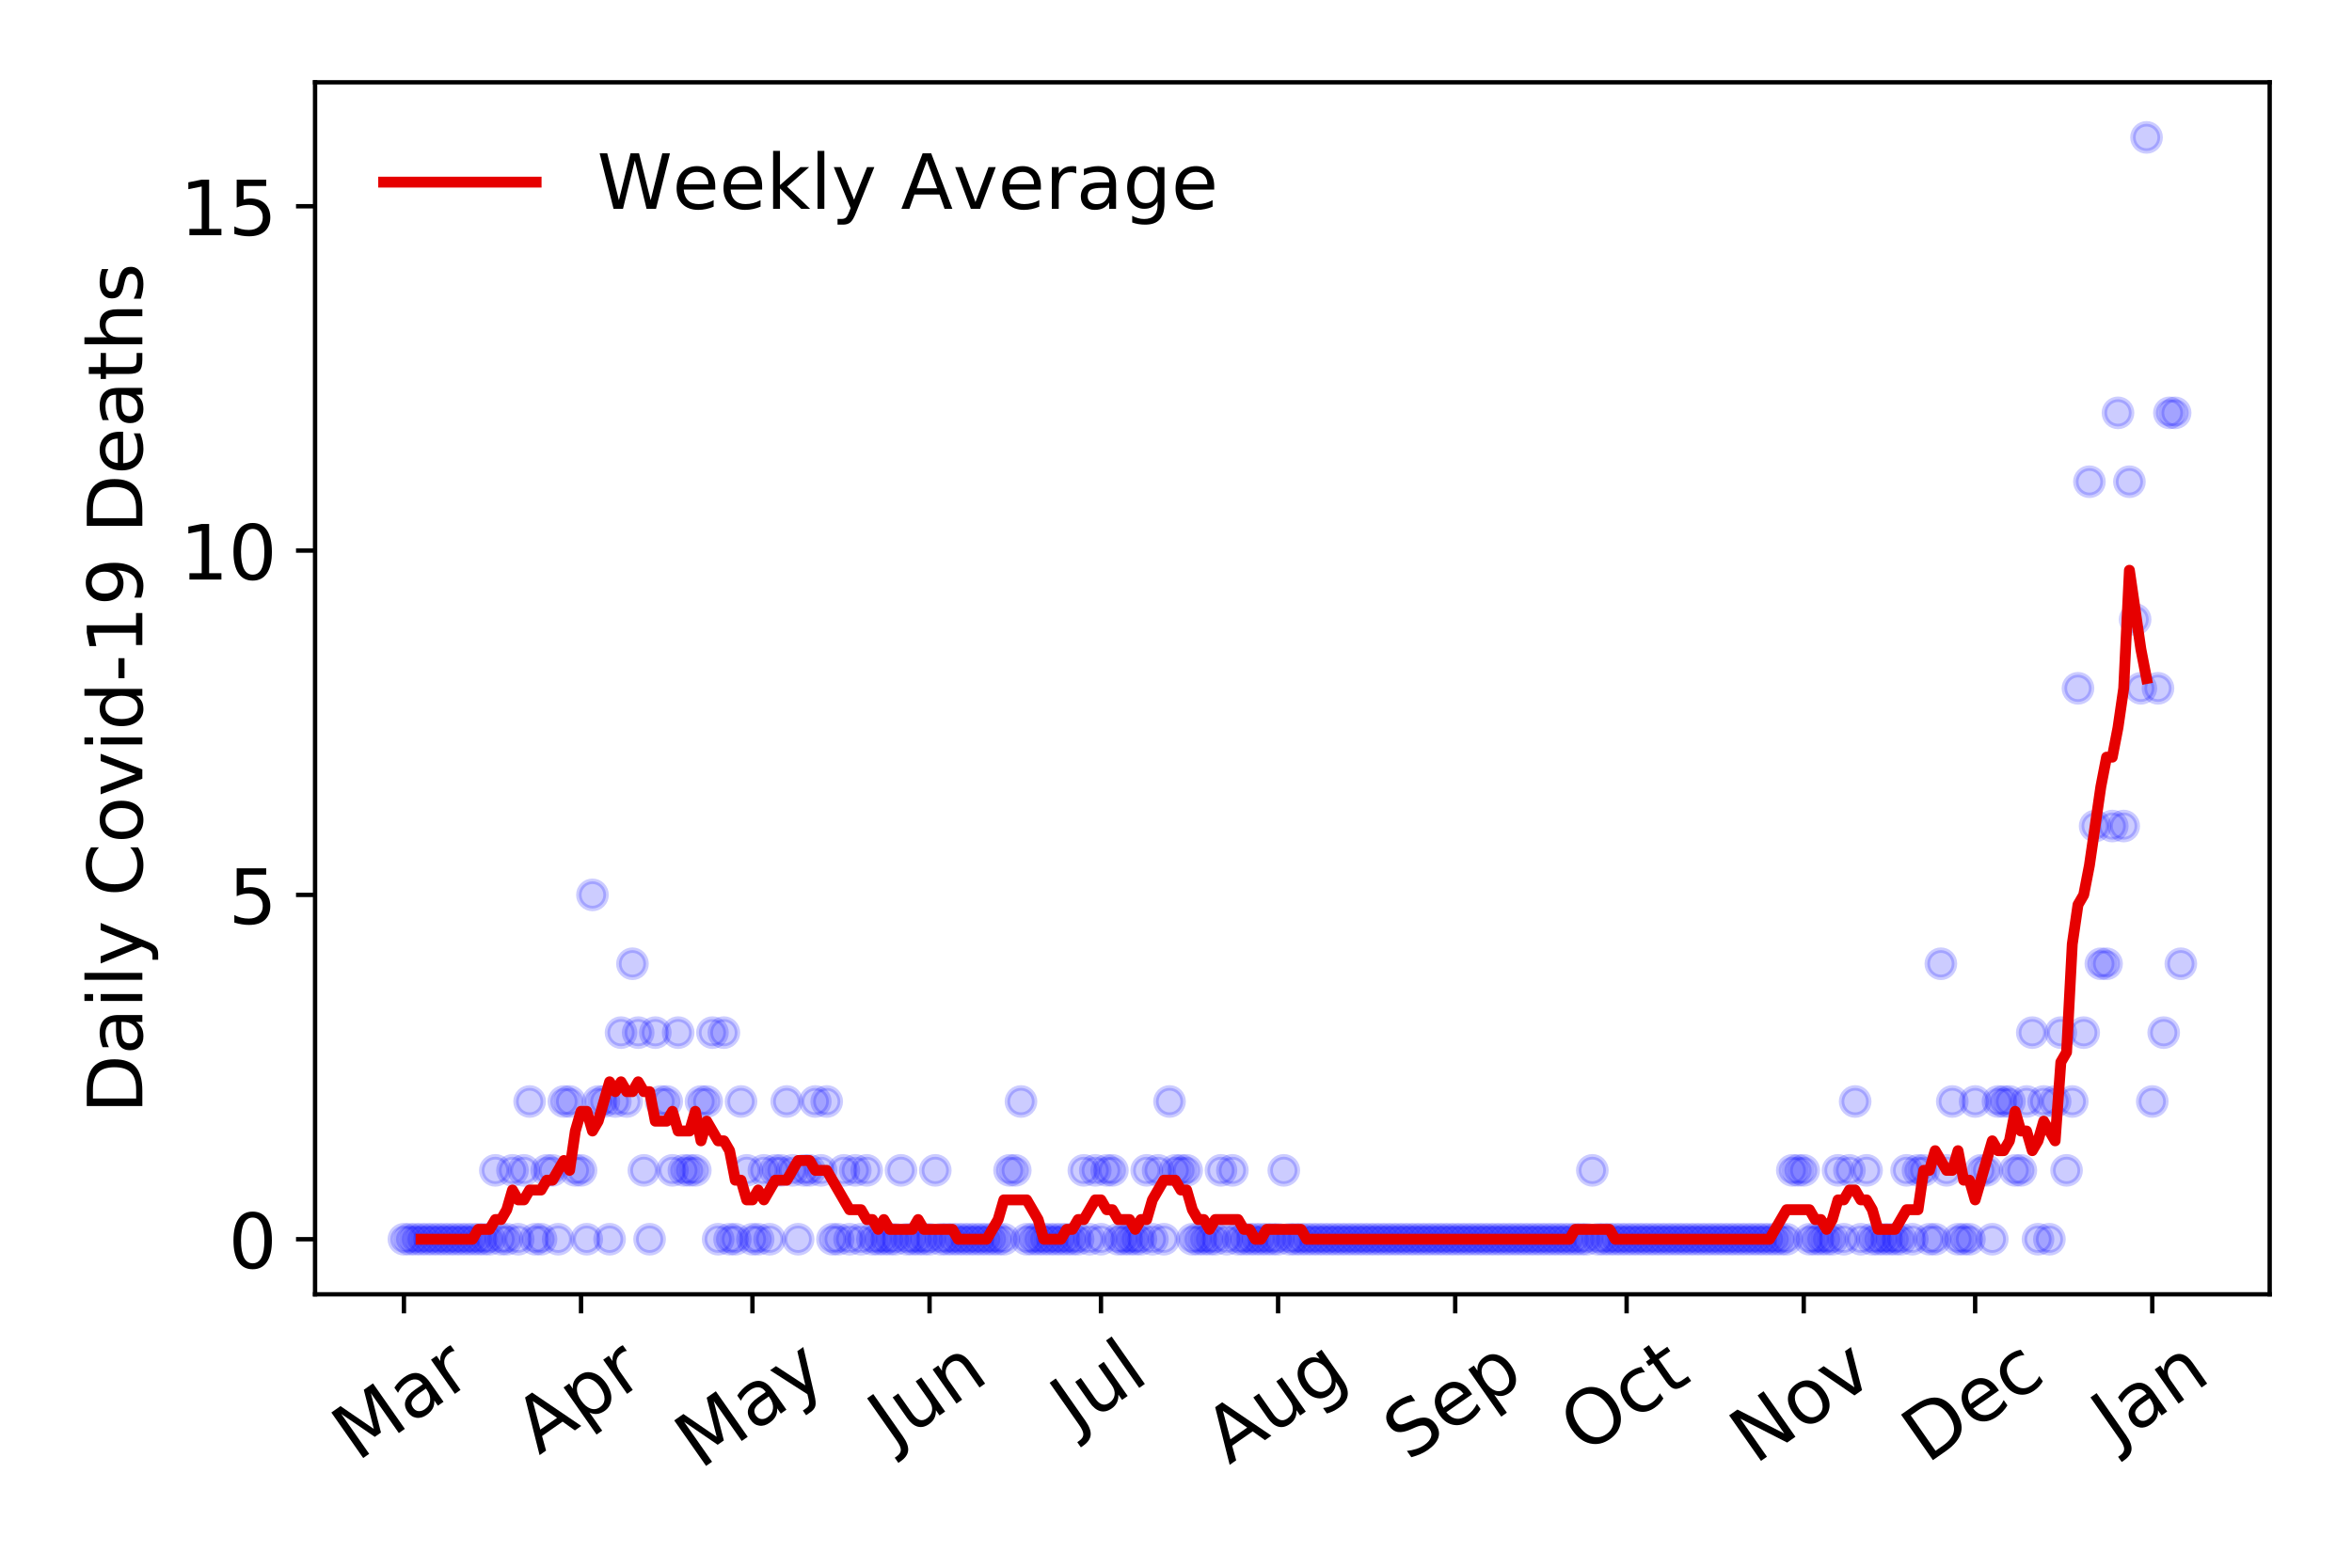 <?xml version="1.0" encoding="utf-8" standalone="no"?>
<!DOCTYPE svg PUBLIC "-//W3C//DTD SVG 1.1//EN"
  "http://www.w3.org/Graphics/SVG/1.1/DTD/svg11.dtd">
<!-- Created with matplotlib (https://matplotlib.org/) -->
<svg height="288pt" version="1.1" viewBox="0 0 432 288" width="432pt" xmlns="http://www.w3.org/2000/svg" xmlns:xlink="http://www.w3.org/1999/xlink">
 <defs>
  <style type="text/css">
*{stroke-linecap:butt;stroke-linejoin:round;}
  </style>
 </defs>
 <g id="figure_1">
  <g id="patch_1">
   <path d="M 0 288 
L 432 288 
L 432 0 
L 0 0 
z
" style="fill:#ffffff;"/>
  </g>
  <g id="axes_1">
   <g id="patch_2">
    <path d="M 57.87 237.778 
L 416.88 237.778 
L 416.88 15.12 
L 57.87 15.12 
z
" style="fill:#ffffff;"/>
   </g>
   <g id="matplotlib.axis_1">
    <g id="xtick_1">
     <g id="line2d_1">
      <defs>
       <path d="M 0 0 
L 0 3.5 
" id="m20f7b82a2c" style="stroke:#000000;stroke-width:0.8;"/>
      </defs>
      <g>
       <use style="stroke:#000000;stroke-width:0.8;" x="74.189" xlink:href="#m20f7b82a2c" y="237.778"/>
      </g>
     </g>
     <g id="text_1">
      <!-- Mar -->
      <defs>
       <path d="M 9.812 72.906 
L 24.516 72.906 
L 43.109 23.297 
L 61.812 72.906 
L 76.516 72.906 
L 76.516 0 
L 66.891 0 
L 66.891 64.016 
L 48.094 14.016 
L 38.188 14.016 
L 19.391 64.016 
L 19.391 0 
L 9.812 0 
z
" id="DejaVuSans-77"/>
       <path d="M 34.281 27.484 
Q 23.391 27.484 19.188 25 
Q 14.984 22.516 14.984 16.5 
Q 14.984 11.719 18.141 8.906 
Q 21.297 6.109 26.703 6.109 
Q 34.188 6.109 38.703 11.406 
Q 43.219 16.703 43.219 25.484 
L 43.219 27.484 
z
M 52.203 31.203 
L 52.203 0 
L 43.219 0 
L 43.219 8.297 
Q 40.141 3.328 35.547 0.953 
Q 30.953 -1.422 24.312 -1.422 
Q 15.922 -1.422 10.953 3.297 
Q 6 8.016 6 15.922 
Q 6 25.141 12.172 29.828 
Q 18.359 34.516 30.609 34.516 
L 43.219 34.516 
L 43.219 35.406 
Q 43.219 41.609 39.141 45 
Q 35.062 48.391 27.688 48.391 
Q 23 48.391 18.547 47.266 
Q 14.109 46.141 10.016 43.891 
L 10.016 52.203 
Q 14.938 54.109 19.578 55.047 
Q 24.219 56 28.609 56 
Q 40.484 56 46.344 49.844 
Q 52.203 43.703 52.203 31.203 
z
" id="DejaVuSans-97"/>
       <path d="M 41.109 46.297 
Q 39.594 47.172 37.812 47.578 
Q 36.031 48 33.891 48 
Q 26.266 48 22.188 43.047 
Q 18.109 38.094 18.109 28.812 
L 18.109 0 
L 9.078 0 
L 9.078 54.688 
L 18.109 54.688 
L 18.109 46.188 
Q 20.953 51.172 25.484 53.578 
Q 30.031 56 36.531 56 
Q 37.453 56 38.578 55.875 
Q 39.703 55.766 41.062 55.516 
z
" id="DejaVuSans-114"/>
      </defs>
      <g transform="translate(65.586 268.643)rotate(-35)scale(0.14 -0.14)">
       <use xlink:href="#DejaVuSans-77"/>
       <use x="86.279" xlink:href="#DejaVuSans-97"/>
       <use x="147.559" xlink:href="#DejaVuSans-114"/>
      </g>
     </g>
    </g>
    <g id="xtick_2">
     <g id="line2d_2">
      <g>
       <use style="stroke:#000000;stroke-width:0.8;" x="106.721" xlink:href="#m20f7b82a2c" y="237.778"/>
      </g>
     </g>
     <g id="text_2">
      <!-- Apr -->
      <defs>
       <path d="M 34.188 63.188 
L 20.797 26.906 
L 47.609 26.906 
z
M 28.609 72.906 
L 39.797 72.906 
L 67.578 0 
L 57.328 0 
L 50.688 18.703 
L 17.828 18.703 
L 11.188 0 
L 0.781 0 
z
" id="DejaVuSans-65"/>
       <path d="M 18.109 8.203 
L 18.109 -20.797 
L 9.078 -20.797 
L 9.078 54.688 
L 18.109 54.688 
L 18.109 46.391 
Q 20.953 51.266 25.266 53.625 
Q 29.594 56 35.594 56 
Q 45.562 56 51.781 48.094 
Q 58.016 40.188 58.016 27.297 
Q 58.016 14.406 51.781 6.484 
Q 45.562 -1.422 35.594 -1.422 
Q 29.594 -1.422 25.266 0.953 
Q 20.953 3.328 18.109 8.203 
z
M 48.688 27.297 
Q 48.688 37.203 44.609 42.844 
Q 40.531 48.484 33.406 48.484 
Q 26.266 48.484 22.188 42.844 
Q 18.109 37.203 18.109 27.297 
Q 18.109 17.391 22.188 11.75 
Q 26.266 6.109 33.406 6.109 
Q 40.531 6.109 44.609 11.75 
Q 48.688 17.391 48.688 27.297 
z
" id="DejaVuSans-112"/>
      </defs>
      <g transform="translate(99.017 267.384)rotate(-35)scale(0.14 -0.14)">
       <use xlink:href="#DejaVuSans-65"/>
       <use x="68.408" xlink:href="#DejaVuSans-112"/>
       <use x="131.885" xlink:href="#DejaVuSans-114"/>
      </g>
     </g>
    </g>
    <g id="xtick_3">
     <g id="line2d_3">
      <g>
       <use style="stroke:#000000;stroke-width:0.8;" x="138.204" xlink:href="#m20f7b82a2c" y="237.778"/>
      </g>
     </g>
     <g id="text_3">
      <!-- May -->
      <defs>
       <path d="M 32.172 -5.078 
Q 28.375 -14.844 24.75 -17.812 
Q 21.141 -20.797 15.094 -20.797 
L 7.906 -20.797 
L 7.906 -13.281 
L 13.188 -13.281 
Q 16.891 -13.281 18.938 -11.516 
Q 21 -9.766 23.484 -3.219 
L 25.094 0.875 
L 2.984 54.688 
L 12.5 54.688 
L 29.594 11.922 
L 46.688 54.688 
L 56.203 54.688 
z
" id="DejaVuSans-121"/>
      </defs>
      <g transform="translate(128.564 270.094)rotate(-35)scale(0.14 -0.14)">
       <use xlink:href="#DejaVuSans-77"/>
       <use x="86.279" xlink:href="#DejaVuSans-97"/>
       <use x="147.559" xlink:href="#DejaVuSans-121"/>
      </g>
     </g>
    </g>
    <g id="xtick_4">
     <g id="line2d_4">
      <g>
       <use style="stroke:#000000;stroke-width:0.8;" x="170.736" xlink:href="#m20f7b82a2c" y="237.778"/>
      </g>
     </g>
     <g id="text_4">
      <!-- Jun -->
      <defs>
       <path d="M 9.812 72.906 
L 19.672 72.906 
L 19.672 5.078 
Q 19.672 -8.109 14.672 -14.062 
Q 9.672 -20.016 -1.422 -20.016 
L -5.172 -20.016 
L -5.172 -11.719 
L -2.094 -11.719 
Q 4.438 -11.719 7.125 -8.047 
Q 9.812 -4.391 9.812 5.078 
z
" id="DejaVuSans-74"/>
       <path d="M 8.5 21.578 
L 8.5 54.688 
L 17.484 54.688 
L 17.484 21.922 
Q 17.484 14.156 20.5 10.266 
Q 23.531 6.391 29.594 6.391 
Q 36.859 6.391 41.078 11.031 
Q 45.312 15.672 45.312 23.688 
L 45.312 54.688 
L 54.297 54.688 
L 54.297 0 
L 45.312 0 
L 45.312 8.406 
Q 42.047 3.422 37.719 1 
Q 33.406 -1.422 27.688 -1.422 
Q 18.266 -1.422 13.375 4.438 
Q 8.5 10.297 8.5 21.578 
z
M 31.109 56 
z
" id="DejaVuSans-117"/>
       <path d="M 54.891 33.016 
L 54.891 0 
L 45.906 0 
L 45.906 32.719 
Q 45.906 40.484 42.875 44.328 
Q 39.844 48.188 33.797 48.188 
Q 26.516 48.188 22.312 43.547 
Q 18.109 38.922 18.109 30.906 
L 18.109 0 
L 9.078 0 
L 9.078 54.688 
L 18.109 54.688 
L 18.109 46.188 
Q 21.344 51.125 25.703 53.562 
Q 30.078 56 35.797 56 
Q 45.219 56 50.047 50.172 
Q 54.891 44.344 54.891 33.016 
z
" id="DejaVuSans-110"/>
      </defs>
      <g transform="translate(163.993 266.039)rotate(-35)scale(0.14 -0.14)">
       <use xlink:href="#DejaVuSans-74"/>
       <use x="29.492" xlink:href="#DejaVuSans-117"/>
       <use x="92.871" xlink:href="#DejaVuSans-110"/>
      </g>
     </g>
    </g>
    <g id="xtick_5">
     <g id="line2d_5">
      <g>
       <use style="stroke:#000000;stroke-width:0.8;" x="202.219" xlink:href="#m20f7b82a2c" y="237.778"/>
      </g>
     </g>
     <g id="text_5">
      <!-- Jul -->
      <defs>
       <path d="M 9.422 75.984 
L 18.406 75.984 
L 18.406 0 
L 9.422 0 
z
" id="DejaVuSans-108"/>
      </defs>
      <g transform="translate(197.516 263.181)rotate(-35)scale(0.14 -0.14)">
       <use xlink:href="#DejaVuSans-74"/>
       <use x="29.492" xlink:href="#DejaVuSans-117"/>
       <use x="92.871" xlink:href="#DejaVuSans-108"/>
      </g>
     </g>
    </g>
    <g id="xtick_6">
     <g id="line2d_6">
      <g>
       <use style="stroke:#000000;stroke-width:0.8;" x="234.751" xlink:href="#m20f7b82a2c" y="237.778"/>
      </g>
     </g>
     <g id="text_6">
      <!-- Aug -->
      <defs>
       <path d="M 45.406 27.984 
Q 45.406 37.75 41.375 43.109 
Q 37.359 48.484 30.078 48.484 
Q 22.859 48.484 18.828 43.109 
Q 14.797 37.75 14.797 27.984 
Q 14.797 18.266 18.828 12.891 
Q 22.859 7.516 30.078 7.516 
Q 37.359 7.516 41.375 12.891 
Q 45.406 18.266 45.406 27.984 
z
M 54.391 6.781 
Q 54.391 -7.172 48.188 -13.984 
Q 42 -20.797 29.203 -20.797 
Q 24.469 -20.797 20.266 -20.094 
Q 16.062 -19.391 12.109 -17.922 
L 12.109 -9.188 
Q 16.062 -11.328 19.922 -12.344 
Q 23.781 -13.375 27.781 -13.375 
Q 36.625 -13.375 41.016 -8.766 
Q 45.406 -4.156 45.406 5.172 
L 45.406 9.625 
Q 42.625 4.781 38.281 2.391 
Q 33.938 0 27.875 0 
Q 17.828 0 11.672 7.656 
Q 5.516 15.328 5.516 27.984 
Q 5.516 40.672 11.672 48.328 
Q 17.828 56 27.875 56 
Q 33.938 56 38.281 53.609 
Q 42.625 51.219 45.406 46.391 
L 45.406 54.688 
L 54.391 54.688 
z
" id="DejaVuSans-103"/>
      </defs>
      <g transform="translate(225.771 269.172)rotate(-35)scale(0.14 -0.14)">
       <use xlink:href="#DejaVuSans-65"/>
       <use x="68.408" xlink:href="#DejaVuSans-117"/>
       <use x="131.787" xlink:href="#DejaVuSans-103"/>
      </g>
     </g>
    </g>
    <g id="xtick_7">
     <g id="line2d_7">
      <g>
       <use style="stroke:#000000;stroke-width:0.8;" x="267.284" xlink:href="#m20f7b82a2c" y="237.778"/>
      </g>
     </g>
     <g id="text_7">
      <!-- Sep -->
      <defs>
       <path d="M 53.516 70.516 
L 53.516 60.891 
Q 47.906 63.578 42.922 64.891 
Q 37.938 66.219 33.297 66.219 
Q 25.25 66.219 20.875 63.094 
Q 16.5 59.969 16.5 54.203 
Q 16.5 49.359 19.406 46.891 
Q 22.312 44.438 30.422 42.922 
L 36.375 41.703 
Q 47.406 39.594 52.656 34.297 
Q 57.906 29 57.906 20.125 
Q 57.906 9.516 50.797 4.047 
Q 43.703 -1.422 29.984 -1.422 
Q 24.812 -1.422 18.969 -0.25 
Q 13.141 0.922 6.891 3.219 
L 6.891 13.375 
Q 12.891 10.016 18.656 8.297 
Q 24.422 6.594 29.984 6.594 
Q 38.422 6.594 43.016 9.906 
Q 47.609 13.234 47.609 19.391 
Q 47.609 24.75 44.312 27.781 
Q 41.016 30.812 33.5 32.328 
L 27.484 33.5 
Q 16.453 35.688 11.516 40.375 
Q 6.594 45.062 6.594 53.422 
Q 6.594 63.094 13.406 68.656 
Q 20.219 74.219 32.172 74.219 
Q 37.312 74.219 42.625 73.281 
Q 47.953 72.359 53.516 70.516 
z
" id="DejaVuSans-83"/>
       <path d="M 56.203 29.594 
L 56.203 25.203 
L 14.891 25.203 
Q 15.484 15.922 20.484 11.062 
Q 25.484 6.203 34.422 6.203 
Q 39.594 6.203 44.453 7.469 
Q 49.312 8.734 54.109 11.281 
L 54.109 2.781 
Q 49.266 0.734 44.188 -0.344 
Q 39.109 -1.422 33.891 -1.422 
Q 20.797 -1.422 13.156 6.188 
Q 5.516 13.812 5.516 26.812 
Q 5.516 40.234 12.766 48.109 
Q 20.016 56 32.328 56 
Q 43.359 56 49.781 48.891 
Q 56.203 41.797 56.203 29.594 
z
M 47.219 32.234 
Q 47.125 39.594 43.094 43.984 
Q 39.062 48.391 32.422 48.391 
Q 24.906 48.391 20.391 44.141 
Q 15.875 39.891 15.188 32.172 
z
" id="DejaVuSans-101"/>
      </defs>
      <g transform="translate(258.691 268.629)rotate(-35)scale(0.14 -0.14)">
       <use xlink:href="#DejaVuSans-83"/>
       <use x="63.477" xlink:href="#DejaVuSans-101"/>
       <use x="125" xlink:href="#DejaVuSans-112"/>
      </g>
     </g>
    </g>
    <g id="xtick_8">
     <g id="line2d_8">
      <g>
       <use style="stroke:#000000;stroke-width:0.8;" x="298.767" xlink:href="#m20f7b82a2c" y="237.778"/>
      </g>
     </g>
     <g id="text_8">
      <!-- Oct -->
      <defs>
       <path d="M 39.406 66.219 
Q 28.656 66.219 22.328 58.203 
Q 16.016 50.203 16.016 36.375 
Q 16.016 22.609 22.328 14.594 
Q 28.656 6.594 39.406 6.594 
Q 50.141 6.594 56.422 14.594 
Q 62.703 22.609 62.703 36.375 
Q 62.703 50.203 56.422 58.203 
Q 50.141 66.219 39.406 66.219 
z
M 39.406 74.219 
Q 54.734 74.219 63.906 63.938 
Q 73.094 53.656 73.094 36.375 
Q 73.094 19.141 63.906 8.859 
Q 54.734 -1.422 39.406 -1.422 
Q 24.031 -1.422 14.812 8.828 
Q 5.609 19.094 5.609 36.375 
Q 5.609 53.656 14.812 63.938 
Q 24.031 74.219 39.406 74.219 
z
" id="DejaVuSans-79"/>
       <path d="M 48.781 52.594 
L 48.781 44.188 
Q 44.969 46.297 41.141 47.344 
Q 37.312 48.391 33.406 48.391 
Q 24.656 48.391 19.812 42.844 
Q 14.984 37.312 14.984 27.297 
Q 14.984 17.281 19.812 11.734 
Q 24.656 6.203 33.406 6.203 
Q 37.312 6.203 41.141 7.25 
Q 44.969 8.297 48.781 10.406 
L 48.781 2.094 
Q 45.016 0.344 40.984 -0.531 
Q 36.969 -1.422 32.422 -1.422 
Q 20.062 -1.422 12.781 6.344 
Q 5.516 14.109 5.516 27.297 
Q 5.516 40.672 12.859 48.328 
Q 20.219 56 33.016 56 
Q 37.156 56 41.109 55.141 
Q 45.062 54.297 48.781 52.594 
z
" id="DejaVuSans-99"/>
       <path d="M 18.312 70.219 
L 18.312 54.688 
L 36.812 54.688 
L 36.812 47.703 
L 18.312 47.703 
L 18.312 18.016 
Q 18.312 11.328 20.141 9.422 
Q 21.969 7.516 27.594 7.516 
L 36.812 7.516 
L 36.812 0 
L 27.594 0 
Q 17.188 0 13.234 3.875 
Q 9.281 7.766 9.281 18.016 
L 9.281 47.703 
L 2.688 47.703 
L 2.688 54.688 
L 9.281 54.688 
L 9.281 70.219 
z
" id="DejaVuSans-116"/>
      </defs>
      <g transform="translate(291.068 267.377)rotate(-35)scale(0.14 -0.14)">
       <use xlink:href="#DejaVuSans-79"/>
       <use x="78.711" xlink:href="#DejaVuSans-99"/>
       <use x="133.691" xlink:href="#DejaVuSans-116"/>
      </g>
     </g>
    </g>
    <g id="xtick_9">
     <g id="line2d_9">
      <g>
       <use style="stroke:#000000;stroke-width:0.8;" x="331.299" xlink:href="#m20f7b82a2c" y="237.778"/>
      </g>
     </g>
     <g id="text_9">
      <!-- Nov -->
      <defs>
       <path d="M 9.812 72.906 
L 23.094 72.906 
L 55.422 11.922 
L 55.422 72.906 
L 64.984 72.906 
L 64.984 0 
L 51.703 0 
L 19.391 60.984 
L 19.391 0 
L 9.812 0 
z
" id="DejaVuSans-78"/>
       <path d="M 30.609 48.391 
Q 23.391 48.391 19.188 42.75 
Q 14.984 37.109 14.984 27.297 
Q 14.984 17.484 19.156 11.844 
Q 23.344 6.203 30.609 6.203 
Q 37.797 6.203 41.984 11.859 
Q 46.188 17.531 46.188 27.297 
Q 46.188 37.016 41.984 42.703 
Q 37.797 48.391 30.609 48.391 
z
M 30.609 56 
Q 42.328 56 49.016 48.375 
Q 55.719 40.766 55.719 27.297 
Q 55.719 13.875 49.016 6.219 
Q 42.328 -1.422 30.609 -1.422 
Q 18.844 -1.422 12.172 6.219 
Q 5.516 13.875 5.516 27.297 
Q 5.516 40.766 12.172 48.375 
Q 18.844 56 30.609 56 
z
" id="DejaVuSans-111"/>
       <path d="M 2.984 54.688 
L 12.5 54.688 
L 29.594 8.797 
L 46.688 54.688 
L 56.203 54.688 
L 35.688 0 
L 23.484 0 
z
" id="DejaVuSans-118"/>
      </defs>
      <g transform="translate(322.323 269.166)rotate(-35)scale(0.14 -0.14)">
       <use xlink:href="#DejaVuSans-78"/>
       <use x="74.805" xlink:href="#DejaVuSans-111"/>
       <use x="135.986" xlink:href="#DejaVuSans-118"/>
      </g>
     </g>
    </g>
    <g id="xtick_10">
     <g id="line2d_10">
      <g>
       <use style="stroke:#000000;stroke-width:0.8;" x="362.782" xlink:href="#m20f7b82a2c" y="237.778"/>
      </g>
     </g>
     <g id="text_10">
      <!-- Dec -->
      <defs>
       <path d="M 19.672 64.797 
L 19.672 8.109 
L 31.594 8.109 
Q 46.688 8.109 53.688 14.938 
Q 60.688 21.781 60.688 36.531 
Q 60.688 51.172 53.688 57.984 
Q 46.688 64.797 31.594 64.797 
z
M 9.812 72.906 
L 30.078 72.906 
Q 51.266 72.906 61.172 64.094 
Q 71.094 55.281 71.094 36.531 
Q 71.094 17.672 61.125 8.828 
Q 51.172 0 30.078 0 
L 9.812 0 
z
" id="DejaVuSans-68"/>
      </defs>
      <g transform="translate(353.901 269.032)rotate(-35)scale(0.14 -0.14)">
       <use xlink:href="#DejaVuSans-68"/>
       <use x="77.002" xlink:href="#DejaVuSans-101"/>
       <use x="138.525" xlink:href="#DejaVuSans-99"/>
      </g>
     </g>
    </g>
    <g id="xtick_11">
     <g id="line2d_11">
      <g>
       <use style="stroke:#000000;stroke-width:0.8;" x="395.314" xlink:href="#m20f7b82a2c" y="237.778"/>
      </g>
     </g>
     <g id="text_11">
      <!-- Jan -->
      <g transform="translate(388.691 265.871)rotate(-35)scale(0.14 -0.14)">
       <use xlink:href="#DejaVuSans-74"/>
       <use x="29.492" xlink:href="#DejaVuSans-97"/>
       <use x="90.771" xlink:href="#DejaVuSans-110"/>
      </g>
     </g>
    </g>
   </g>
   <g id="matplotlib.axis_2">
    <g id="ytick_1">
     <g id="line2d_12">
      <defs>
       <path d="M 0 0 
L -3.5 0 
" id="mc2d6a94fc7" style="stroke:#000000;stroke-width:0.8;"/>
      </defs>
      <g>
       <use style="stroke:#000000;stroke-width:0.8;" x="57.87" xlink:href="#mc2d6a94fc7" y="227.657"/>
      </g>
     </g>
     <g id="text_12">
      <!-- 0 -->
      <defs>
       <path d="M 31.781 66.406 
Q 24.172 66.406 20.328 58.906 
Q 16.5 51.422 16.5 36.375 
Q 16.5 21.391 20.328 13.891 
Q 24.172 6.391 31.781 6.391 
Q 39.453 6.391 43.281 13.891 
Q 47.125 21.391 47.125 36.375 
Q 47.125 51.422 43.281 58.906 
Q 39.453 66.406 31.781 66.406 
z
M 31.781 74.219 
Q 44.047 74.219 50.516 64.516 
Q 56.984 54.828 56.984 36.375 
Q 56.984 17.969 50.516 8.266 
Q 44.047 -1.422 31.781 -1.422 
Q 19.531 -1.422 13.062 8.266 
Q 6.594 17.969 6.594 36.375 
Q 6.594 54.828 13.062 64.516 
Q 19.531 74.219 31.781 74.219 
z
" id="DejaVuSans-48"/>
      </defs>
      <g transform="translate(41.962 232.976)scale(0.14 -0.14)">
       <use xlink:href="#DejaVuSans-48"/>
      </g>
     </g>
    </g>
    <g id="ytick_2">
     <g id="line2d_13">
      <g>
       <use style="stroke:#000000;stroke-width:0.8;" x="57.87" xlink:href="#mc2d6a94fc7" y="164.402"/>
      </g>
     </g>
     <g id="text_13">
      <!-- 5 -->
      <defs>
       <path d="M 10.797 72.906 
L 49.516 72.906 
L 49.516 64.594 
L 19.828 64.594 
L 19.828 46.734 
Q 21.969 47.469 24.109 47.828 
Q 26.266 48.188 28.422 48.188 
Q 40.625 48.188 47.75 41.5 
Q 54.891 34.812 54.891 23.391 
Q 54.891 11.625 47.562 5.094 
Q 40.234 -1.422 26.906 -1.422 
Q 22.312 -1.422 17.547 -0.641 
Q 12.797 0.141 7.719 1.703 
L 7.719 11.625 
Q 12.109 9.234 16.797 8.062 
Q 21.484 6.891 26.703 6.891 
Q 35.156 6.891 40.078 11.328 
Q 45.016 15.766 45.016 23.391 
Q 45.016 31 40.078 35.438 
Q 35.156 39.891 26.703 39.891 
Q 22.75 39.891 18.812 39.016 
Q 14.891 38.141 10.797 36.281 
z
" id="DejaVuSans-53"/>
      </defs>
      <g transform="translate(41.962 169.721)scale(0.14 -0.14)">
       <use xlink:href="#DejaVuSans-53"/>
      </g>
     </g>
    </g>
    <g id="ytick_3">
     <g id="line2d_14">
      <g>
       <use style="stroke:#000000;stroke-width:0.8;" x="57.87" xlink:href="#mc2d6a94fc7" y="101.147"/>
      </g>
     </g>
     <g id="text_14">
      <!-- 10 -->
      <defs>
       <path d="M 12.406 8.297 
L 28.516 8.297 
L 28.516 63.922 
L 10.984 60.406 
L 10.984 69.391 
L 28.422 72.906 
L 38.281 72.906 
L 38.281 8.297 
L 54.391 8.297 
L 54.391 0 
L 12.406 0 
z
" id="DejaVuSans-49"/>
      </defs>
      <g transform="translate(33.055 106.466)scale(0.14 -0.14)">
       <use xlink:href="#DejaVuSans-49"/>
       <use x="63.623" xlink:href="#DejaVuSans-48"/>
      </g>
     </g>
    </g>
    <g id="ytick_4">
     <g id="line2d_15">
      <g>
       <use style="stroke:#000000;stroke-width:0.8;" x="57.87" xlink:href="#mc2d6a94fc7" y="37.892"/>
      </g>
     </g>
     <g id="text_15">
      <!-- 15 -->
      <g transform="translate(33.055 43.211)scale(0.14 -0.14)">
       <use xlink:href="#DejaVuSans-49"/>
       <use x="63.623" xlink:href="#DejaVuSans-53"/>
      </g>
     </g>
    </g>
    <g id="text_16">
     <!-- Daily Covid-19 Deaths -->
     <defs>
      <path d="M 9.422 54.688 
L 18.406 54.688 
L 18.406 0 
L 9.422 0 
z
M 9.422 75.984 
L 18.406 75.984 
L 18.406 64.594 
L 9.422 64.594 
z
" id="DejaVuSans-105"/>
      <path id="DejaVuSans-32"/>
      <path d="M 64.406 67.281 
L 64.406 56.891 
Q 59.422 61.531 53.781 63.812 
Q 48.141 66.109 41.797 66.109 
Q 29.297 66.109 22.656 58.469 
Q 16.016 50.828 16.016 36.375 
Q 16.016 21.969 22.656 14.328 
Q 29.297 6.688 41.797 6.688 
Q 48.141 6.688 53.781 8.984 
Q 59.422 11.281 64.406 15.922 
L 64.406 5.609 
Q 59.234 2.094 53.438 0.328 
Q 47.656 -1.422 41.219 -1.422 
Q 24.656 -1.422 15.125 8.703 
Q 5.609 18.844 5.609 36.375 
Q 5.609 53.953 15.125 64.078 
Q 24.656 74.219 41.219 74.219 
Q 47.75 74.219 53.531 72.484 
Q 59.328 70.75 64.406 67.281 
z
" id="DejaVuSans-67"/>
      <path d="M 45.406 46.391 
L 45.406 75.984 
L 54.391 75.984 
L 54.391 0 
L 45.406 0 
L 45.406 8.203 
Q 42.578 3.328 38.25 0.953 
Q 33.938 -1.422 27.875 -1.422 
Q 17.969 -1.422 11.734 6.484 
Q 5.516 14.406 5.516 27.297 
Q 5.516 40.188 11.734 48.094 
Q 17.969 56 27.875 56 
Q 33.938 56 38.25 53.625 
Q 42.578 51.266 45.406 46.391 
z
M 14.797 27.297 
Q 14.797 17.391 18.875 11.75 
Q 22.953 6.109 30.078 6.109 
Q 37.203 6.109 41.297 11.75 
Q 45.406 17.391 45.406 27.297 
Q 45.406 37.203 41.297 42.844 
Q 37.203 48.484 30.078 48.484 
Q 22.953 48.484 18.875 42.844 
Q 14.797 37.203 14.797 27.297 
z
" id="DejaVuSans-100"/>
      <path d="M 4.891 31.391 
L 31.203 31.391 
L 31.203 23.391 
L 4.891 23.391 
z
" id="DejaVuSans-45"/>
      <path d="M 10.984 1.516 
L 10.984 10.5 
Q 14.703 8.734 18.5 7.812 
Q 22.312 6.891 25.984 6.891 
Q 35.75 6.891 40.891 13.453 
Q 46.047 20.016 46.781 33.406 
Q 43.953 29.203 39.594 26.953 
Q 35.25 24.703 29.984 24.703 
Q 19.047 24.703 12.672 31.312 
Q 6.297 37.938 6.297 49.422 
Q 6.297 60.641 12.938 67.422 
Q 19.578 74.219 30.609 74.219 
Q 43.266 74.219 49.922 64.516 
Q 56.594 54.828 56.594 36.375 
Q 56.594 19.141 48.406 8.859 
Q 40.234 -1.422 26.422 -1.422 
Q 22.703 -1.422 18.891 -0.688 
Q 15.094 0.047 10.984 1.516 
z
M 30.609 32.422 
Q 37.25 32.422 41.125 36.953 
Q 45.016 41.5 45.016 49.422 
Q 45.016 57.281 41.125 61.844 
Q 37.25 66.406 30.609 66.406 
Q 23.969 66.406 20.094 61.844 
Q 16.219 57.281 16.219 49.422 
Q 16.219 41.5 20.094 36.953 
Q 23.969 32.422 30.609 32.422 
z
" id="DejaVuSans-57"/>
      <path d="M 54.891 33.016 
L 54.891 0 
L 45.906 0 
L 45.906 32.719 
Q 45.906 40.484 42.875 44.328 
Q 39.844 48.188 33.797 48.188 
Q 26.516 48.188 22.312 43.547 
Q 18.109 38.922 18.109 30.906 
L 18.109 0 
L 9.078 0 
L 9.078 75.984 
L 18.109 75.984 
L 18.109 46.188 
Q 21.344 51.125 25.703 53.562 
Q 30.078 56 35.797 56 
Q 45.219 56 50.047 50.172 
Q 54.891 44.344 54.891 33.016 
z
" id="DejaVuSans-104"/>
      <path d="M 44.281 53.078 
L 44.281 44.578 
Q 40.484 46.531 36.375 47.5 
Q 32.281 48.484 27.875 48.484 
Q 21.188 48.484 17.844 46.438 
Q 14.5 44.391 14.5 40.281 
Q 14.5 37.156 16.891 35.375 
Q 19.281 33.594 26.516 31.984 
L 29.594 31.297 
Q 39.156 29.25 43.188 25.516 
Q 47.219 21.781 47.219 15.094 
Q 47.219 7.469 41.188 3.016 
Q 35.156 -1.422 24.609 -1.422 
Q 20.219 -1.422 15.453 -0.562 
Q 10.688 0.297 5.422 2 
L 5.422 11.281 
Q 10.406 8.688 15.234 7.391 
Q 20.062 6.109 24.812 6.109 
Q 31.156 6.109 34.562 8.281 
Q 37.984 10.453 37.984 14.406 
Q 37.984 18.062 35.516 20.016 
Q 33.062 21.969 24.703 23.781 
L 21.578 24.516 
Q 13.234 26.266 9.516 29.906 
Q 5.812 33.547 5.812 39.891 
Q 5.812 47.609 11.281 51.797 
Q 16.75 56 26.812 56 
Q 31.781 56 36.172 55.266 
Q 40.578 54.547 44.281 53.078 
z
" id="DejaVuSans-115"/>
     </defs>
     <g transform="translate(26.143 204.56)rotate(-90)scale(0.14 -0.14)">
      <use xlink:href="#DejaVuSans-68"/>
      <use x="77.002" xlink:href="#DejaVuSans-97"/>
      <use x="138.281" xlink:href="#DejaVuSans-105"/>
      <use x="166.064" xlink:href="#DejaVuSans-108"/>
      <use x="193.848" xlink:href="#DejaVuSans-121"/>
      <use x="253.027" xlink:href="#DejaVuSans-32"/>
      <use x="284.814" xlink:href="#DejaVuSans-67"/>
      <use x="354.639" xlink:href="#DejaVuSans-111"/>
      <use x="415.82" xlink:href="#DejaVuSans-118"/>
      <use x="475" xlink:href="#DejaVuSans-105"/>
      <use x="502.783" xlink:href="#DejaVuSans-100"/>
      <use x="566.26" xlink:href="#DejaVuSans-45"/>
      <use x="602.344" xlink:href="#DejaVuSans-49"/>
      <use x="665.967" xlink:href="#DejaVuSans-57"/>
      <use x="729.59" xlink:href="#DejaVuSans-32"/>
      <use x="761.377" xlink:href="#DejaVuSans-68"/>
      <use x="838.379" xlink:href="#DejaVuSans-101"/>
      <use x="899.902" xlink:href="#DejaVuSans-97"/>
      <use x="961.182" xlink:href="#DejaVuSans-116"/>
      <use x="1000.391" xlink:href="#DejaVuSans-104"/>
      <use x="1063.77" xlink:href="#DejaVuSans-115"/>
     </g>
    </g>
   </g>
   <g id="line2d_16">
    <defs>
     <path d="M 0 2.5 
C 0.663 2.5 1.299 2.237 1.768 1.768 
C 2.237 1.299 2.5 0.663 2.5 0 
C 2.5 -0.663 2.237 -1.299 1.768 -1.768 
C 1.299 -2.237 0.663 -2.5 0 -2.5 
C -0.663 -2.5 -1.299 -2.237 -1.768 -1.768 
C -2.237 -1.299 -2.5 -0.663 -2.5 0 
C -2.5 0.663 -2.237 1.299 -1.768 1.768 
C -1.299 2.237 -0.663 2.5 0 2.5 
z
" id="mabf06d2169" style="stroke:#0000ff;stroke-opacity:0.2;"/>
    </defs>
    <g clip-path="url(#pabd470d3e4)">
     <use style="fill:#0000ff;fill-opacity:0.2;stroke:#0000ff;stroke-opacity:0.2;" x="74.189" xlink:href="#mabf06d2169" y="227.657"/>
     <use style="fill:#0000ff;fill-opacity:0.2;stroke:#0000ff;stroke-opacity:0.2;" x="75.238" xlink:href="#mabf06d2169" y="227.657"/>
     <use style="fill:#0000ff;fill-opacity:0.2;stroke:#0000ff;stroke-opacity:0.2;" x="76.287" xlink:href="#mabf06d2169" y="227.657"/>
     <use style="fill:#0000ff;fill-opacity:0.2;stroke:#0000ff;stroke-opacity:0.2;" x="77.337" xlink:href="#mabf06d2169" y="227.657"/>
     <use style="fill:#0000ff;fill-opacity:0.2;stroke:#0000ff;stroke-opacity:0.2;" x="78.386" xlink:href="#mabf06d2169" y="227.657"/>
     <use style="fill:#0000ff;fill-opacity:0.2;stroke:#0000ff;stroke-opacity:0.2;" x="79.436" xlink:href="#mabf06d2169" y="227.657"/>
     <use style="fill:#0000ff;fill-opacity:0.2;stroke:#0000ff;stroke-opacity:0.2;" x="80.485" xlink:href="#mabf06d2169" y="227.657"/>
     <use style="fill:#0000ff;fill-opacity:0.2;stroke:#0000ff;stroke-opacity:0.2;" x="81.535" xlink:href="#mabf06d2169" y="227.657"/>
     <use style="fill:#0000ff;fill-opacity:0.2;stroke:#0000ff;stroke-opacity:0.2;" x="82.584" xlink:href="#mabf06d2169" y="227.657"/>
     <use style="fill:#0000ff;fill-opacity:0.2;stroke:#0000ff;stroke-opacity:0.2;" x="83.634" xlink:href="#mabf06d2169" y="227.657"/>
     <use style="fill:#0000ff;fill-opacity:0.2;stroke:#0000ff;stroke-opacity:0.2;" x="84.683" xlink:href="#mabf06d2169" y="227.657"/>
     <use style="fill:#0000ff;fill-opacity:0.2;stroke:#0000ff;stroke-opacity:0.2;" x="85.732" xlink:href="#mabf06d2169" y="227.657"/>
     <use style="fill:#0000ff;fill-opacity:0.2;stroke:#0000ff;stroke-opacity:0.2;" x="86.782" xlink:href="#mabf06d2169" y="227.657"/>
     <use style="fill:#0000ff;fill-opacity:0.2;stroke:#0000ff;stroke-opacity:0.2;" x="87.831" xlink:href="#mabf06d2169" y="227.657"/>
     <use style="fill:#0000ff;fill-opacity:0.2;stroke:#0000ff;stroke-opacity:0.2;" x="88.881" xlink:href="#mabf06d2169" y="227.657"/>
     <use style="fill:#0000ff;fill-opacity:0.2;stroke:#0000ff;stroke-opacity:0.2;" x="89.93" xlink:href="#mabf06d2169" y="227.657"/>
     <use style="fill:#0000ff;fill-opacity:0.2;stroke:#0000ff;stroke-opacity:0.2;" x="90.98" xlink:href="#mabf06d2169" y="215.006"/>
     <use style="fill:#0000ff;fill-opacity:0.2;stroke:#0000ff;stroke-opacity:0.2;" x="92.029" xlink:href="#mabf06d2169" y="227.657"/>
     <use style="fill:#0000ff;fill-opacity:0.2;stroke:#0000ff;stroke-opacity:0.2;" x="93.078" xlink:href="#mabf06d2169" y="227.657"/>
     <use style="fill:#0000ff;fill-opacity:0.2;stroke:#0000ff;stroke-opacity:0.2;" x="94.128" xlink:href="#mabf06d2169" y="215.006"/>
     <use style="fill:#0000ff;fill-opacity:0.2;stroke:#0000ff;stroke-opacity:0.2;" x="95.177" xlink:href="#mabf06d2169" y="227.657"/>
     <use style="fill:#0000ff;fill-opacity:0.2;stroke:#0000ff;stroke-opacity:0.2;" x="96.227" xlink:href="#mabf06d2169" y="215.006"/>
     <use style="fill:#0000ff;fill-opacity:0.2;stroke:#0000ff;stroke-opacity:0.2;" x="97.276" xlink:href="#mabf06d2169" y="202.355"/>
     <use style="fill:#0000ff;fill-opacity:0.2;stroke:#0000ff;stroke-opacity:0.2;" x="98.326" xlink:href="#mabf06d2169" y="227.657"/>
     <use style="fill:#0000ff;fill-opacity:0.2;stroke:#0000ff;stroke-opacity:0.2;" x="99.375" xlink:href="#mabf06d2169" y="227.657"/>
     <use style="fill:#0000ff;fill-opacity:0.2;stroke:#0000ff;stroke-opacity:0.2;" x="100.424" xlink:href="#mabf06d2169" y="215.006"/>
     <use style="fill:#0000ff;fill-opacity:0.2;stroke:#0000ff;stroke-opacity:0.2;" x="101.474" xlink:href="#mabf06d2169" y="215.006"/>
     <use style="fill:#0000ff;fill-opacity:0.2;stroke:#0000ff;stroke-opacity:0.2;" x="102.523" xlink:href="#mabf06d2169" y="227.657"/>
     <use style="fill:#0000ff;fill-opacity:0.2;stroke:#0000ff;stroke-opacity:0.2;" x="103.573" xlink:href="#mabf06d2169" y="202.355"/>
     <use style="fill:#0000ff;fill-opacity:0.2;stroke:#0000ff;stroke-opacity:0.2;" x="104.622" xlink:href="#mabf06d2169" y="202.355"/>
     <use style="fill:#0000ff;fill-opacity:0.2;stroke:#0000ff;stroke-opacity:0.2;" x="105.672" xlink:href="#mabf06d2169" y="215.006"/>
     <use style="fill:#0000ff;fill-opacity:0.2;stroke:#0000ff;stroke-opacity:0.2;" x="106.721" xlink:href="#mabf06d2169" y="215.006"/>
     <use style="fill:#0000ff;fill-opacity:0.2;stroke:#0000ff;stroke-opacity:0.2;" x="107.77" xlink:href="#mabf06d2169" y="227.657"/>
     <use style="fill:#0000ff;fill-opacity:0.2;stroke:#0000ff;stroke-opacity:0.2;" x="108.82" xlink:href="#mabf06d2169" y="164.402"/>
     <use style="fill:#0000ff;fill-opacity:0.2;stroke:#0000ff;stroke-opacity:0.2;" x="109.869" xlink:href="#mabf06d2169" y="202.355"/>
     <use style="fill:#0000ff;fill-opacity:0.2;stroke:#0000ff;stroke-opacity:0.2;" x="110.919" xlink:href="#mabf06d2169" y="202.355"/>
     <use style="fill:#0000ff;fill-opacity:0.2;stroke:#0000ff;stroke-opacity:0.2;" x="111.968" xlink:href="#mabf06d2169" y="227.657"/>
     <use style="fill:#0000ff;fill-opacity:0.2;stroke:#0000ff;stroke-opacity:0.2;" x="113.018" xlink:href="#mabf06d2169" y="202.355"/>
     <use style="fill:#0000ff;fill-opacity:0.2;stroke:#0000ff;stroke-opacity:0.2;" x="114.067" xlink:href="#mabf06d2169" y="189.704"/>
     <use style="fill:#0000ff;fill-opacity:0.2;stroke:#0000ff;stroke-opacity:0.2;" x="115.116" xlink:href="#mabf06d2169" y="202.355"/>
     <use style="fill:#0000ff;fill-opacity:0.2;stroke:#0000ff;stroke-opacity:0.2;" x="116.166" xlink:href="#mabf06d2169" y="177.053"/>
     <use style="fill:#0000ff;fill-opacity:0.2;stroke:#0000ff;stroke-opacity:0.2;" x="117.215" xlink:href="#mabf06d2169" y="189.704"/>
     <use style="fill:#0000ff;fill-opacity:0.2;stroke:#0000ff;stroke-opacity:0.2;" x="118.265" xlink:href="#mabf06d2169" y="215.006"/>
     <use style="fill:#0000ff;fill-opacity:0.2;stroke:#0000ff;stroke-opacity:0.2;" x="119.314" xlink:href="#mabf06d2169" y="227.657"/>
     <use style="fill:#0000ff;fill-opacity:0.2;stroke:#0000ff;stroke-opacity:0.2;" x="120.364" xlink:href="#mabf06d2169" y="189.704"/>
     <use style="fill:#0000ff;fill-opacity:0.2;stroke:#0000ff;stroke-opacity:0.2;" x="121.413" xlink:href="#mabf06d2169" y="202.355"/>
     <use style="fill:#0000ff;fill-opacity:0.2;stroke:#0000ff;stroke-opacity:0.2;" x="122.462" xlink:href="#mabf06d2169" y="202.355"/>
     <use style="fill:#0000ff;fill-opacity:0.2;stroke:#0000ff;stroke-opacity:0.2;" x="123.512" xlink:href="#mabf06d2169" y="215.006"/>
     <use style="fill:#0000ff;fill-opacity:0.2;stroke:#0000ff;stroke-opacity:0.2;" x="124.561" xlink:href="#mabf06d2169" y="189.704"/>
     <use style="fill:#0000ff;fill-opacity:0.2;stroke:#0000ff;stroke-opacity:0.2;" x="125.611" xlink:href="#mabf06d2169" y="215.006"/>
     <use style="fill:#0000ff;fill-opacity:0.2;stroke:#0000ff;stroke-opacity:0.2;" x="126.66" xlink:href="#mabf06d2169" y="215.006"/>
     <use style="fill:#0000ff;fill-opacity:0.2;stroke:#0000ff;stroke-opacity:0.2;" x="127.71" xlink:href="#mabf06d2169" y="215.006"/>
     <use style="fill:#0000ff;fill-opacity:0.2;stroke:#0000ff;stroke-opacity:0.2;" x="128.759" xlink:href="#mabf06d2169" y="202.355"/>
     <use style="fill:#0000ff;fill-opacity:0.2;stroke:#0000ff;stroke-opacity:0.2;" x="129.808" xlink:href="#mabf06d2169" y="202.355"/>
     <use style="fill:#0000ff;fill-opacity:0.2;stroke:#0000ff;stroke-opacity:0.2;" x="130.858" xlink:href="#mabf06d2169" y="189.704"/>
     <use style="fill:#0000ff;fill-opacity:0.2;stroke:#0000ff;stroke-opacity:0.2;" x="131.907" xlink:href="#mabf06d2169" y="227.657"/>
     <use style="fill:#0000ff;fill-opacity:0.2;stroke:#0000ff;stroke-opacity:0.2;" x="132.957" xlink:href="#mabf06d2169" y="189.704"/>
     <use style="fill:#0000ff;fill-opacity:0.2;stroke:#0000ff;stroke-opacity:0.2;" x="134.006" xlink:href="#mabf06d2169" y="227.657"/>
     <use style="fill:#0000ff;fill-opacity:0.2;stroke:#0000ff;stroke-opacity:0.2;" x="135.056" xlink:href="#mabf06d2169" y="227.657"/>
     <use style="fill:#0000ff;fill-opacity:0.2;stroke:#0000ff;stroke-opacity:0.2;" x="136.105" xlink:href="#mabf06d2169" y="202.355"/>
     <use style="fill:#0000ff;fill-opacity:0.2;stroke:#0000ff;stroke-opacity:0.2;" x="137.154" xlink:href="#mabf06d2169" y="215.006"/>
     <use style="fill:#0000ff;fill-opacity:0.2;stroke:#0000ff;stroke-opacity:0.2;" x="138.204" xlink:href="#mabf06d2169" y="227.657"/>
     <use style="fill:#0000ff;fill-opacity:0.2;stroke:#0000ff;stroke-opacity:0.2;" x="139.253" xlink:href="#mabf06d2169" y="227.657"/>
     <use style="fill:#0000ff;fill-opacity:0.2;stroke:#0000ff;stroke-opacity:0.2;" x="140.303" xlink:href="#mabf06d2169" y="215.006"/>
     <use style="fill:#0000ff;fill-opacity:0.2;stroke:#0000ff;stroke-opacity:0.2;" x="141.352" xlink:href="#mabf06d2169" y="227.657"/>
     <use style="fill:#0000ff;fill-opacity:0.2;stroke:#0000ff;stroke-opacity:0.2;" x="142.402" xlink:href="#mabf06d2169" y="215.006"/>
     <use style="fill:#0000ff;fill-opacity:0.2;stroke:#0000ff;stroke-opacity:0.2;" x="143.451" xlink:href="#mabf06d2169" y="215.006"/>
     <use style="fill:#0000ff;fill-opacity:0.2;stroke:#0000ff;stroke-opacity:0.2;" x="144.5" xlink:href="#mabf06d2169" y="202.355"/>
     <use style="fill:#0000ff;fill-opacity:0.2;stroke:#0000ff;stroke-opacity:0.2;" x="145.55" xlink:href="#mabf06d2169" y="215.006"/>
     <use style="fill:#0000ff;fill-opacity:0.2;stroke:#0000ff;stroke-opacity:0.2;" x="146.599" xlink:href="#mabf06d2169" y="227.657"/>
     <use style="fill:#0000ff;fill-opacity:0.2;stroke:#0000ff;stroke-opacity:0.2;" x="147.649" xlink:href="#mabf06d2169" y="215.006"/>
     <use style="fill:#0000ff;fill-opacity:0.2;stroke:#0000ff;stroke-opacity:0.2;" x="148.698" xlink:href="#mabf06d2169" y="215.006"/>
     <use style="fill:#0000ff;fill-opacity:0.2;stroke:#0000ff;stroke-opacity:0.2;" x="149.748" xlink:href="#mabf06d2169" y="202.355"/>
     <use style="fill:#0000ff;fill-opacity:0.2;stroke:#0000ff;stroke-opacity:0.2;" x="150.797" xlink:href="#mabf06d2169" y="215.006"/>
     <use style="fill:#0000ff;fill-opacity:0.2;stroke:#0000ff;stroke-opacity:0.2;" x="151.846" xlink:href="#mabf06d2169" y="202.355"/>
     <use style="fill:#0000ff;fill-opacity:0.2;stroke:#0000ff;stroke-opacity:0.2;" x="152.896" xlink:href="#mabf06d2169" y="227.657"/>
     <use style="fill:#0000ff;fill-opacity:0.2;stroke:#0000ff;stroke-opacity:0.2;" x="153.945" xlink:href="#mabf06d2169" y="227.657"/>
     <use style="fill:#0000ff;fill-opacity:0.2;stroke:#0000ff;stroke-opacity:0.2;" x="154.995" xlink:href="#mabf06d2169" y="215.006"/>
     <use style="fill:#0000ff;fill-opacity:0.2;stroke:#0000ff;stroke-opacity:0.2;" x="156.044" xlink:href="#mabf06d2169" y="227.657"/>
     <use style="fill:#0000ff;fill-opacity:0.2;stroke:#0000ff;stroke-opacity:0.2;" x="157.094" xlink:href="#mabf06d2169" y="215.006"/>
     <use style="fill:#0000ff;fill-opacity:0.2;stroke:#0000ff;stroke-opacity:0.2;" x="158.143" xlink:href="#mabf06d2169" y="227.657"/>
     <use style="fill:#0000ff;fill-opacity:0.2;stroke:#0000ff;stroke-opacity:0.2;" x="159.192" xlink:href="#mabf06d2169" y="215.006"/>
     <use style="fill:#0000ff;fill-opacity:0.2;stroke:#0000ff;stroke-opacity:0.2;" x="160.242" xlink:href="#mabf06d2169" y="227.657"/>
     <use style="fill:#0000ff;fill-opacity:0.2;stroke:#0000ff;stroke-opacity:0.2;" x="161.291" xlink:href="#mabf06d2169" y="227.657"/>
     <use style="fill:#0000ff;fill-opacity:0.2;stroke:#0000ff;stroke-opacity:0.2;" x="162.341" xlink:href="#mabf06d2169" y="227.657"/>
     <use style="fill:#0000ff;fill-opacity:0.2;stroke:#0000ff;stroke-opacity:0.2;" x="163.39" xlink:href="#mabf06d2169" y="227.657"/>
     <use style="fill:#0000ff;fill-opacity:0.2;stroke:#0000ff;stroke-opacity:0.2;" x="164.44" xlink:href="#mabf06d2169" y="227.657"/>
     <use style="fill:#0000ff;fill-opacity:0.2;stroke:#0000ff;stroke-opacity:0.2;" x="165.489" xlink:href="#mabf06d2169" y="215.006"/>
     <use style="fill:#0000ff;fill-opacity:0.2;stroke:#0000ff;stroke-opacity:0.2;" x="166.538" xlink:href="#mabf06d2169" y="227.657"/>
     <use style="fill:#0000ff;fill-opacity:0.2;stroke:#0000ff;stroke-opacity:0.2;" x="167.588" xlink:href="#mabf06d2169" y="227.657"/>
     <use style="fill:#0000ff;fill-opacity:0.2;stroke:#0000ff;stroke-opacity:0.2;" x="168.637" xlink:href="#mabf06d2169" y="227.657"/>
     <use style="fill:#0000ff;fill-opacity:0.2;stroke:#0000ff;stroke-opacity:0.2;" x="169.687" xlink:href="#mabf06d2169" y="227.657"/>
     <use style="fill:#0000ff;fill-opacity:0.2;stroke:#0000ff;stroke-opacity:0.2;" x="170.736" xlink:href="#mabf06d2169" y="227.657"/>
     <use style="fill:#0000ff;fill-opacity:0.2;stroke:#0000ff;stroke-opacity:0.2;" x="171.786" xlink:href="#mabf06d2169" y="215.006"/>
     <use style="fill:#0000ff;fill-opacity:0.2;stroke:#0000ff;stroke-opacity:0.2;" x="172.835" xlink:href="#mabf06d2169" y="227.657"/>
     <use style="fill:#0000ff;fill-opacity:0.2;stroke:#0000ff;stroke-opacity:0.2;" x="173.884" xlink:href="#mabf06d2169" y="227.657"/>
     <use style="fill:#0000ff;fill-opacity:0.2;stroke:#0000ff;stroke-opacity:0.2;" x="174.934" xlink:href="#mabf06d2169" y="227.657"/>
     <use style="fill:#0000ff;fill-opacity:0.2;stroke:#0000ff;stroke-opacity:0.2;" x="175.983" xlink:href="#mabf06d2169" y="227.657"/>
     <use style="fill:#0000ff;fill-opacity:0.2;stroke:#0000ff;stroke-opacity:0.2;" x="177.033" xlink:href="#mabf06d2169" y="227.657"/>
     <use style="fill:#0000ff;fill-opacity:0.2;stroke:#0000ff;stroke-opacity:0.2;" x="178.082" xlink:href="#mabf06d2169" y="227.657"/>
     <use style="fill:#0000ff;fill-opacity:0.2;stroke:#0000ff;stroke-opacity:0.2;" x="179.132" xlink:href="#mabf06d2169" y="227.657"/>
     <use style="fill:#0000ff;fill-opacity:0.2;stroke:#0000ff;stroke-opacity:0.2;" x="180.181" xlink:href="#mabf06d2169" y="227.657"/>
     <use style="fill:#0000ff;fill-opacity:0.2;stroke:#0000ff;stroke-opacity:0.2;" x="181.23" xlink:href="#mabf06d2169" y="227.657"/>
     <use style="fill:#0000ff;fill-opacity:0.2;stroke:#0000ff;stroke-opacity:0.2;" x="182.28" xlink:href="#mabf06d2169" y="227.657"/>
     <use style="fill:#0000ff;fill-opacity:0.2;stroke:#0000ff;stroke-opacity:0.2;" x="183.329" xlink:href="#mabf06d2169" y="227.657"/>
     <use style="fill:#0000ff;fill-opacity:0.2;stroke:#0000ff;stroke-opacity:0.2;" x="184.379" xlink:href="#mabf06d2169" y="227.657"/>
     <use style="fill:#0000ff;fill-opacity:0.2;stroke:#0000ff;stroke-opacity:0.2;" x="185.428" xlink:href="#mabf06d2169" y="215.006"/>
     <use style="fill:#0000ff;fill-opacity:0.2;stroke:#0000ff;stroke-opacity:0.2;" x="186.478" xlink:href="#mabf06d2169" y="215.006"/>
     <use style="fill:#0000ff;fill-opacity:0.2;stroke:#0000ff;stroke-opacity:0.2;" x="187.527" xlink:href="#mabf06d2169" y="202.355"/>
     <use style="fill:#0000ff;fill-opacity:0.2;stroke:#0000ff;stroke-opacity:0.2;" x="188.577" xlink:href="#mabf06d2169" y="227.657"/>
     <use style="fill:#0000ff;fill-opacity:0.2;stroke:#0000ff;stroke-opacity:0.2;" x="189.626" xlink:href="#mabf06d2169" y="227.657"/>
     <use style="fill:#0000ff;fill-opacity:0.2;stroke:#0000ff;stroke-opacity:0.2;" x="190.675" xlink:href="#mabf06d2169" y="227.657"/>
     <use style="fill:#0000ff;fill-opacity:0.2;stroke:#0000ff;stroke-opacity:0.2;" x="191.725" xlink:href="#mabf06d2169" y="227.657"/>
     <use style="fill:#0000ff;fill-opacity:0.2;stroke:#0000ff;stroke-opacity:0.2;" x="192.774" xlink:href="#mabf06d2169" y="227.657"/>
     <use style="fill:#0000ff;fill-opacity:0.2;stroke:#0000ff;stroke-opacity:0.2;" x="193.824" xlink:href="#mabf06d2169" y="227.657"/>
     <use style="fill:#0000ff;fill-opacity:0.2;stroke:#0000ff;stroke-opacity:0.2;" x="194.873" xlink:href="#mabf06d2169" y="227.657"/>
     <use style="fill:#0000ff;fill-opacity:0.2;stroke:#0000ff;stroke-opacity:0.2;" x="195.923" xlink:href="#mabf06d2169" y="227.657"/>
     <use style="fill:#0000ff;fill-opacity:0.2;stroke:#0000ff;stroke-opacity:0.2;" x="196.972" xlink:href="#mabf06d2169" y="227.657"/>
     <use style="fill:#0000ff;fill-opacity:0.2;stroke:#0000ff;stroke-opacity:0.2;" x="198.021" xlink:href="#mabf06d2169" y="227.657"/>
     <use style="fill:#0000ff;fill-opacity:0.2;stroke:#0000ff;stroke-opacity:0.2;" x="199.071" xlink:href="#mabf06d2169" y="215.006"/>
     <use style="fill:#0000ff;fill-opacity:0.2;stroke:#0000ff;stroke-opacity:0.2;" x="200.12" xlink:href="#mabf06d2169" y="227.657"/>
     <use style="fill:#0000ff;fill-opacity:0.2;stroke:#0000ff;stroke-opacity:0.2;" x="201.17" xlink:href="#mabf06d2169" y="215.006"/>
     <use style="fill:#0000ff;fill-opacity:0.2;stroke:#0000ff;stroke-opacity:0.2;" x="202.219" xlink:href="#mabf06d2169" y="227.657"/>
     <use style="fill:#0000ff;fill-opacity:0.2;stroke:#0000ff;stroke-opacity:0.2;" x="203.269" xlink:href="#mabf06d2169" y="215.006"/>
     <use style="fill:#0000ff;fill-opacity:0.2;stroke:#0000ff;stroke-opacity:0.2;" x="204.318" xlink:href="#mabf06d2169" y="215.006"/>
     <use style="fill:#0000ff;fill-opacity:0.2;stroke:#0000ff;stroke-opacity:0.2;" x="205.367" xlink:href="#mabf06d2169" y="227.657"/>
     <use style="fill:#0000ff;fill-opacity:0.2;stroke:#0000ff;stroke-opacity:0.2;" x="206.417" xlink:href="#mabf06d2169" y="227.657"/>
     <use style="fill:#0000ff;fill-opacity:0.2;stroke:#0000ff;stroke-opacity:0.2;" x="207.466" xlink:href="#mabf06d2169" y="227.657"/>
     <use style="fill:#0000ff;fill-opacity:0.2;stroke:#0000ff;stroke-opacity:0.2;" x="208.516" xlink:href="#mabf06d2169" y="227.657"/>
     <use style="fill:#0000ff;fill-opacity:0.2;stroke:#0000ff;stroke-opacity:0.2;" x="209.565" xlink:href="#mabf06d2169" y="227.657"/>
     <use style="fill:#0000ff;fill-opacity:0.2;stroke:#0000ff;stroke-opacity:0.2;" x="210.615" xlink:href="#mabf06d2169" y="215.006"/>
     <use style="fill:#0000ff;fill-opacity:0.2;stroke:#0000ff;stroke-opacity:0.2;" x="211.664" xlink:href="#mabf06d2169" y="227.657"/>
     <use style="fill:#0000ff;fill-opacity:0.2;stroke:#0000ff;stroke-opacity:0.2;" x="212.713" xlink:href="#mabf06d2169" y="215.006"/>
     <use style="fill:#0000ff;fill-opacity:0.2;stroke:#0000ff;stroke-opacity:0.2;" x="213.763" xlink:href="#mabf06d2169" y="227.657"/>
     <use style="fill:#0000ff;fill-opacity:0.2;stroke:#0000ff;stroke-opacity:0.2;" x="214.812" xlink:href="#mabf06d2169" y="202.355"/>
     <use style="fill:#0000ff;fill-opacity:0.2;stroke:#0000ff;stroke-opacity:0.2;" x="215.862" xlink:href="#mabf06d2169" y="215.006"/>
     <use style="fill:#0000ff;fill-opacity:0.2;stroke:#0000ff;stroke-opacity:0.2;" x="216.911" xlink:href="#mabf06d2169" y="215.006"/>
     <use style="fill:#0000ff;fill-opacity:0.2;stroke:#0000ff;stroke-opacity:0.2;" x="217.961" xlink:href="#mabf06d2169" y="215.006"/>
     <use style="fill:#0000ff;fill-opacity:0.2;stroke:#0000ff;stroke-opacity:0.2;" x="219.01" xlink:href="#mabf06d2169" y="227.657"/>
     <use style="fill:#0000ff;fill-opacity:0.2;stroke:#0000ff;stroke-opacity:0.2;" x="220.059" xlink:href="#mabf06d2169" y="227.657"/>
     <use style="fill:#0000ff;fill-opacity:0.2;stroke:#0000ff;stroke-opacity:0.2;" x="221.109" xlink:href="#mabf06d2169" y="227.657"/>
     <use style="fill:#0000ff;fill-opacity:0.2;stroke:#0000ff;stroke-opacity:0.2;" x="222.158" xlink:href="#mabf06d2169" y="227.657"/>
     <use style="fill:#0000ff;fill-opacity:0.2;stroke:#0000ff;stroke-opacity:0.2;" x="223.208" xlink:href="#mabf06d2169" y="227.657"/>
     <use style="fill:#0000ff;fill-opacity:0.2;stroke:#0000ff;stroke-opacity:0.2;" x="224.257" xlink:href="#mabf06d2169" y="215.006"/>
     <use style="fill:#0000ff;fill-opacity:0.2;stroke:#0000ff;stroke-opacity:0.2;" x="225.307" xlink:href="#mabf06d2169" y="227.657"/>
     <use style="fill:#0000ff;fill-opacity:0.2;stroke:#0000ff;stroke-opacity:0.2;" x="226.356" xlink:href="#mabf06d2169" y="215.006"/>
     <use style="fill:#0000ff;fill-opacity:0.2;stroke:#0000ff;stroke-opacity:0.2;" x="227.405" xlink:href="#mabf06d2169" y="227.657"/>
     <use style="fill:#0000ff;fill-opacity:0.2;stroke:#0000ff;stroke-opacity:0.2;" x="228.455" xlink:href="#mabf06d2169" y="227.657"/>
     <use style="fill:#0000ff;fill-opacity:0.2;stroke:#0000ff;stroke-opacity:0.2;" x="229.504" xlink:href="#mabf06d2169" y="227.657"/>
     <use style="fill:#0000ff;fill-opacity:0.2;stroke:#0000ff;stroke-opacity:0.2;" x="230.554" xlink:href="#mabf06d2169" y="227.657"/>
     <use style="fill:#0000ff;fill-opacity:0.2;stroke:#0000ff;stroke-opacity:0.2;" x="231.603" xlink:href="#mabf06d2169" y="227.657"/>
     <use style="fill:#0000ff;fill-opacity:0.2;stroke:#0000ff;stroke-opacity:0.2;" x="232.653" xlink:href="#mabf06d2169" y="227.657"/>
     <use style="fill:#0000ff;fill-opacity:0.2;stroke:#0000ff;stroke-opacity:0.2;" x="233.702" xlink:href="#mabf06d2169" y="227.657"/>
     <use style="fill:#0000ff;fill-opacity:0.2;stroke:#0000ff;stroke-opacity:0.2;" x="234.751" xlink:href="#mabf06d2169" y="227.657"/>
     <use style="fill:#0000ff;fill-opacity:0.2;stroke:#0000ff;stroke-opacity:0.2;" x="235.801" xlink:href="#mabf06d2169" y="215.006"/>
     <use style="fill:#0000ff;fill-opacity:0.2;stroke:#0000ff;stroke-opacity:0.2;" x="236.85" xlink:href="#mabf06d2169" y="227.657"/>
     <use style="fill:#0000ff;fill-opacity:0.2;stroke:#0000ff;stroke-opacity:0.2;" x="237.9" xlink:href="#mabf06d2169" y="227.657"/>
     <use style="fill:#0000ff;fill-opacity:0.2;stroke:#0000ff;stroke-opacity:0.2;" x="238.949" xlink:href="#mabf06d2169" y="227.657"/>
     <use style="fill:#0000ff;fill-opacity:0.2;stroke:#0000ff;stroke-opacity:0.2;" x="239.999" xlink:href="#mabf06d2169" y="227.657"/>
     <use style="fill:#0000ff;fill-opacity:0.2;stroke:#0000ff;stroke-opacity:0.2;" x="241.048" xlink:href="#mabf06d2169" y="227.657"/>
     <use style="fill:#0000ff;fill-opacity:0.2;stroke:#0000ff;stroke-opacity:0.2;" x="242.097" xlink:href="#mabf06d2169" y="227.657"/>
     <use style="fill:#0000ff;fill-opacity:0.2;stroke:#0000ff;stroke-opacity:0.2;" x="243.147" xlink:href="#mabf06d2169" y="227.657"/>
     <use style="fill:#0000ff;fill-opacity:0.2;stroke:#0000ff;stroke-opacity:0.2;" x="244.196" xlink:href="#mabf06d2169" y="227.657"/>
     <use style="fill:#0000ff;fill-opacity:0.2;stroke:#0000ff;stroke-opacity:0.2;" x="245.246" xlink:href="#mabf06d2169" y="227.657"/>
     <use style="fill:#0000ff;fill-opacity:0.2;stroke:#0000ff;stroke-opacity:0.2;" x="246.295" xlink:href="#mabf06d2169" y="227.657"/>
     <use style="fill:#0000ff;fill-opacity:0.2;stroke:#0000ff;stroke-opacity:0.2;" x="247.345" xlink:href="#mabf06d2169" y="227.657"/>
     <use style="fill:#0000ff;fill-opacity:0.2;stroke:#0000ff;stroke-opacity:0.2;" x="248.394" xlink:href="#mabf06d2169" y="227.657"/>
     <use style="fill:#0000ff;fill-opacity:0.2;stroke:#0000ff;stroke-opacity:0.2;" x="249.443" xlink:href="#mabf06d2169" y="227.657"/>
     <use style="fill:#0000ff;fill-opacity:0.2;stroke:#0000ff;stroke-opacity:0.2;" x="250.493" xlink:href="#mabf06d2169" y="227.657"/>
     <use style="fill:#0000ff;fill-opacity:0.2;stroke:#0000ff;stroke-opacity:0.2;" x="251.542" xlink:href="#mabf06d2169" y="227.657"/>
     <use style="fill:#0000ff;fill-opacity:0.2;stroke:#0000ff;stroke-opacity:0.2;" x="252.592" xlink:href="#mabf06d2169" y="227.657"/>
     <use style="fill:#0000ff;fill-opacity:0.2;stroke:#0000ff;stroke-opacity:0.2;" x="253.641" xlink:href="#mabf06d2169" y="227.657"/>
     <use style="fill:#0000ff;fill-opacity:0.2;stroke:#0000ff;stroke-opacity:0.2;" x="254.691" xlink:href="#mabf06d2169" y="227.657"/>
     <use style="fill:#0000ff;fill-opacity:0.2;stroke:#0000ff;stroke-opacity:0.2;" x="255.74" xlink:href="#mabf06d2169" y="227.657"/>
     <use style="fill:#0000ff;fill-opacity:0.2;stroke:#0000ff;stroke-opacity:0.2;" x="256.789" xlink:href="#mabf06d2169" y="227.657"/>
     <use style="fill:#0000ff;fill-opacity:0.2;stroke:#0000ff;stroke-opacity:0.2;" x="257.839" xlink:href="#mabf06d2169" y="227.657"/>
     <use style="fill:#0000ff;fill-opacity:0.2;stroke:#0000ff;stroke-opacity:0.2;" x="258.888" xlink:href="#mabf06d2169" y="227.657"/>
     <use style="fill:#0000ff;fill-opacity:0.2;stroke:#0000ff;stroke-opacity:0.2;" x="259.938" xlink:href="#mabf06d2169" y="227.657"/>
     <use style="fill:#0000ff;fill-opacity:0.2;stroke:#0000ff;stroke-opacity:0.2;" x="260.987" xlink:href="#mabf06d2169" y="227.657"/>
     <use style="fill:#0000ff;fill-opacity:0.2;stroke:#0000ff;stroke-opacity:0.2;" x="262.037" xlink:href="#mabf06d2169" y="227.657"/>
     <use style="fill:#0000ff;fill-opacity:0.2;stroke:#0000ff;stroke-opacity:0.2;" x="263.086" xlink:href="#mabf06d2169" y="227.657"/>
     <use style="fill:#0000ff;fill-opacity:0.2;stroke:#0000ff;stroke-opacity:0.2;" x="264.135" xlink:href="#mabf06d2169" y="227.657"/>
     <use style="fill:#0000ff;fill-opacity:0.2;stroke:#0000ff;stroke-opacity:0.2;" x="265.185" xlink:href="#mabf06d2169" y="227.657"/>
     <use style="fill:#0000ff;fill-opacity:0.2;stroke:#0000ff;stroke-opacity:0.2;" x="266.234" xlink:href="#mabf06d2169" y="227.657"/>
     <use style="fill:#0000ff;fill-opacity:0.2;stroke:#0000ff;stroke-opacity:0.2;" x="267.284" xlink:href="#mabf06d2169" y="227.657"/>
     <use style="fill:#0000ff;fill-opacity:0.2;stroke:#0000ff;stroke-opacity:0.2;" x="268.333" xlink:href="#mabf06d2169" y="227.657"/>
     <use style="fill:#0000ff;fill-opacity:0.2;stroke:#0000ff;stroke-opacity:0.2;" x="269.383" xlink:href="#mabf06d2169" y="227.657"/>
     <use style="fill:#0000ff;fill-opacity:0.2;stroke:#0000ff;stroke-opacity:0.2;" x="270.432" xlink:href="#mabf06d2169" y="227.657"/>
     <use style="fill:#0000ff;fill-opacity:0.2;stroke:#0000ff;stroke-opacity:0.2;" x="271.481" xlink:href="#mabf06d2169" y="227.657"/>
     <use style="fill:#0000ff;fill-opacity:0.2;stroke:#0000ff;stroke-opacity:0.2;" x="272.531" xlink:href="#mabf06d2169" y="227.657"/>
     <use style="fill:#0000ff;fill-opacity:0.2;stroke:#0000ff;stroke-opacity:0.2;" x="273.58" xlink:href="#mabf06d2169" y="227.657"/>
     <use style="fill:#0000ff;fill-opacity:0.2;stroke:#0000ff;stroke-opacity:0.2;" x="274.63" xlink:href="#mabf06d2169" y="227.657"/>
     <use style="fill:#0000ff;fill-opacity:0.2;stroke:#0000ff;stroke-opacity:0.2;" x="275.679" xlink:href="#mabf06d2169" y="227.657"/>
     <use style="fill:#0000ff;fill-opacity:0.2;stroke:#0000ff;stroke-opacity:0.2;" x="276.729" xlink:href="#mabf06d2169" y="227.657"/>
     <use style="fill:#0000ff;fill-opacity:0.2;stroke:#0000ff;stroke-opacity:0.2;" x="277.778" xlink:href="#mabf06d2169" y="227.657"/>
     <use style="fill:#0000ff;fill-opacity:0.2;stroke:#0000ff;stroke-opacity:0.2;" x="278.827" xlink:href="#mabf06d2169" y="227.657"/>
     <use style="fill:#0000ff;fill-opacity:0.2;stroke:#0000ff;stroke-opacity:0.2;" x="279.877" xlink:href="#mabf06d2169" y="227.657"/>
     <use style="fill:#0000ff;fill-opacity:0.2;stroke:#0000ff;stroke-opacity:0.2;" x="280.926" xlink:href="#mabf06d2169" y="227.657"/>
     <use style="fill:#0000ff;fill-opacity:0.2;stroke:#0000ff;stroke-opacity:0.2;" x="281.976" xlink:href="#mabf06d2169" y="227.657"/>
     <use style="fill:#0000ff;fill-opacity:0.2;stroke:#0000ff;stroke-opacity:0.2;" x="283.025" xlink:href="#mabf06d2169" y="227.657"/>
     <use style="fill:#0000ff;fill-opacity:0.2;stroke:#0000ff;stroke-opacity:0.2;" x="284.075" xlink:href="#mabf06d2169" y="227.657"/>
     <use style="fill:#0000ff;fill-opacity:0.2;stroke:#0000ff;stroke-opacity:0.2;" x="285.124" xlink:href="#mabf06d2169" y="227.657"/>
     <use style="fill:#0000ff;fill-opacity:0.2;stroke:#0000ff;stroke-opacity:0.2;" x="286.173" xlink:href="#mabf06d2169" y="227.657"/>
     <use style="fill:#0000ff;fill-opacity:0.2;stroke:#0000ff;stroke-opacity:0.2;" x="287.223" xlink:href="#mabf06d2169" y="227.657"/>
     <use style="fill:#0000ff;fill-opacity:0.2;stroke:#0000ff;stroke-opacity:0.2;" x="288.272" xlink:href="#mabf06d2169" y="227.657"/>
     <use style="fill:#0000ff;fill-opacity:0.2;stroke:#0000ff;stroke-opacity:0.2;" x="289.322" xlink:href="#mabf06d2169" y="227.657"/>
     <use style="fill:#0000ff;fill-opacity:0.2;stroke:#0000ff;stroke-opacity:0.2;" x="290.371" xlink:href="#mabf06d2169" y="227.657"/>
     <use style="fill:#0000ff;fill-opacity:0.2;stroke:#0000ff;stroke-opacity:0.2;" x="291.421" xlink:href="#mabf06d2169" y="227.657"/>
     <use style="fill:#0000ff;fill-opacity:0.2;stroke:#0000ff;stroke-opacity:0.2;" x="292.47" xlink:href="#mabf06d2169" y="215.006"/>
     <use style="fill:#0000ff;fill-opacity:0.2;stroke:#0000ff;stroke-opacity:0.2;" x="293.52" xlink:href="#mabf06d2169" y="227.657"/>
     <use style="fill:#0000ff;fill-opacity:0.2;stroke:#0000ff;stroke-opacity:0.2;" x="294.569" xlink:href="#mabf06d2169" y="227.657"/>
     <use style="fill:#0000ff;fill-opacity:0.2;stroke:#0000ff;stroke-opacity:0.2;" x="295.618" xlink:href="#mabf06d2169" y="227.657"/>
     <use style="fill:#0000ff;fill-opacity:0.2;stroke:#0000ff;stroke-opacity:0.2;" x="296.668" xlink:href="#mabf06d2169" y="227.657"/>
     <use style="fill:#0000ff;fill-opacity:0.2;stroke:#0000ff;stroke-opacity:0.2;" x="297.717" xlink:href="#mabf06d2169" y="227.657"/>
     <use style="fill:#0000ff;fill-opacity:0.2;stroke:#0000ff;stroke-opacity:0.2;" x="298.767" xlink:href="#mabf06d2169" y="227.657"/>
     <use style="fill:#0000ff;fill-opacity:0.2;stroke:#0000ff;stroke-opacity:0.2;" x="299.816" xlink:href="#mabf06d2169" y="227.657"/>
     <use style="fill:#0000ff;fill-opacity:0.2;stroke:#0000ff;stroke-opacity:0.2;" x="300.866" xlink:href="#mabf06d2169" y="227.657"/>
     <use style="fill:#0000ff;fill-opacity:0.2;stroke:#0000ff;stroke-opacity:0.2;" x="301.915" xlink:href="#mabf06d2169" y="227.657"/>
     <use style="fill:#0000ff;fill-opacity:0.2;stroke:#0000ff;stroke-opacity:0.2;" x="302.964" xlink:href="#mabf06d2169" y="227.657"/>
     <use style="fill:#0000ff;fill-opacity:0.2;stroke:#0000ff;stroke-opacity:0.2;" x="304.014" xlink:href="#mabf06d2169" y="227.657"/>
     <use style="fill:#0000ff;fill-opacity:0.2;stroke:#0000ff;stroke-opacity:0.2;" x="305.063" xlink:href="#mabf06d2169" y="227.657"/>
     <use style="fill:#0000ff;fill-opacity:0.2;stroke:#0000ff;stroke-opacity:0.2;" x="306.113" xlink:href="#mabf06d2169" y="227.657"/>
     <use style="fill:#0000ff;fill-opacity:0.2;stroke:#0000ff;stroke-opacity:0.2;" x="307.162" xlink:href="#mabf06d2169" y="227.657"/>
     <use style="fill:#0000ff;fill-opacity:0.2;stroke:#0000ff;stroke-opacity:0.2;" x="308.212" xlink:href="#mabf06d2169" y="227.657"/>
     <use style="fill:#0000ff;fill-opacity:0.2;stroke:#0000ff;stroke-opacity:0.2;" x="309.261" xlink:href="#mabf06d2169" y="227.657"/>
     <use style="fill:#0000ff;fill-opacity:0.2;stroke:#0000ff;stroke-opacity:0.2;" x="310.31" xlink:href="#mabf06d2169" y="227.657"/>
     <use style="fill:#0000ff;fill-opacity:0.2;stroke:#0000ff;stroke-opacity:0.2;" x="311.36" xlink:href="#mabf06d2169" y="227.657"/>
     <use style="fill:#0000ff;fill-opacity:0.2;stroke:#0000ff;stroke-opacity:0.2;" x="312.409" xlink:href="#mabf06d2169" y="227.657"/>
     <use style="fill:#0000ff;fill-opacity:0.2;stroke:#0000ff;stroke-opacity:0.2;" x="313.459" xlink:href="#mabf06d2169" y="227.657"/>
     <use style="fill:#0000ff;fill-opacity:0.2;stroke:#0000ff;stroke-opacity:0.2;" x="314.508" xlink:href="#mabf06d2169" y="227.657"/>
     <use style="fill:#0000ff;fill-opacity:0.2;stroke:#0000ff;stroke-opacity:0.2;" x="315.558" xlink:href="#mabf06d2169" y="227.657"/>
     <use style="fill:#0000ff;fill-opacity:0.2;stroke:#0000ff;stroke-opacity:0.2;" x="316.607" xlink:href="#mabf06d2169" y="227.657"/>
     <use style="fill:#0000ff;fill-opacity:0.2;stroke:#0000ff;stroke-opacity:0.2;" x="317.656" xlink:href="#mabf06d2169" y="227.657"/>
     <use style="fill:#0000ff;fill-opacity:0.2;stroke:#0000ff;stroke-opacity:0.2;" x="318.706" xlink:href="#mabf06d2169" y="227.657"/>
     <use style="fill:#0000ff;fill-opacity:0.2;stroke:#0000ff;stroke-opacity:0.2;" x="319.755" xlink:href="#mabf06d2169" y="227.657"/>
     <use style="fill:#0000ff;fill-opacity:0.2;stroke:#0000ff;stroke-opacity:0.2;" x="320.805" xlink:href="#mabf06d2169" y="227.657"/>
     <use style="fill:#0000ff;fill-opacity:0.2;stroke:#0000ff;stroke-opacity:0.2;" x="321.854" xlink:href="#mabf06d2169" y="227.657"/>
     <use style="fill:#0000ff;fill-opacity:0.2;stroke:#0000ff;stroke-opacity:0.2;" x="322.904" xlink:href="#mabf06d2169" y="227.657"/>
     <use style="fill:#0000ff;fill-opacity:0.2;stroke:#0000ff;stroke-opacity:0.2;" x="323.953" xlink:href="#mabf06d2169" y="227.657"/>
     <use style="fill:#0000ff;fill-opacity:0.2;stroke:#0000ff;stroke-opacity:0.2;" x="325.002" xlink:href="#mabf06d2169" y="227.657"/>
     <use style="fill:#0000ff;fill-opacity:0.2;stroke:#0000ff;stroke-opacity:0.2;" x="326.052" xlink:href="#mabf06d2169" y="227.657"/>
     <use style="fill:#0000ff;fill-opacity:0.2;stroke:#0000ff;stroke-opacity:0.2;" x="327.101" xlink:href="#mabf06d2169" y="227.657"/>
     <use style="fill:#0000ff;fill-opacity:0.2;stroke:#0000ff;stroke-opacity:0.2;" x="328.151" xlink:href="#mabf06d2169" y="227.657"/>
     <use style="fill:#0000ff;fill-opacity:0.2;stroke:#0000ff;stroke-opacity:0.2;" x="329.2" xlink:href="#mabf06d2169" y="215.006"/>
     <use style="fill:#0000ff;fill-opacity:0.2;stroke:#0000ff;stroke-opacity:0.2;" x="330.25" xlink:href="#mabf06d2169" y="215.006"/>
     <use style="fill:#0000ff;fill-opacity:0.2;stroke:#0000ff;stroke-opacity:0.2;" x="331.299" xlink:href="#mabf06d2169" y="215.006"/>
     <use style="fill:#0000ff;fill-opacity:0.2;stroke:#0000ff;stroke-opacity:0.2;" x="332.348" xlink:href="#mabf06d2169" y="227.657"/>
     <use style="fill:#0000ff;fill-opacity:0.2;stroke:#0000ff;stroke-opacity:0.2;" x="333.398" xlink:href="#mabf06d2169" y="227.657"/>
     <use style="fill:#0000ff;fill-opacity:0.2;stroke:#0000ff;stroke-opacity:0.2;" x="334.447" xlink:href="#mabf06d2169" y="227.657"/>
     <use style="fill:#0000ff;fill-opacity:0.2;stroke:#0000ff;stroke-opacity:0.2;" x="335.497" xlink:href="#mabf06d2169" y="227.657"/>
     <use style="fill:#0000ff;fill-opacity:0.2;stroke:#0000ff;stroke-opacity:0.2;" x="336.546" xlink:href="#mabf06d2169" y="227.657"/>
     <use style="fill:#0000ff;fill-opacity:0.2;stroke:#0000ff;stroke-opacity:0.2;" x="337.596" xlink:href="#mabf06d2169" y="215.006"/>
     <use style="fill:#0000ff;fill-opacity:0.2;stroke:#0000ff;stroke-opacity:0.2;" x="338.645" xlink:href="#mabf06d2169" y="227.657"/>
     <use style="fill:#0000ff;fill-opacity:0.2;stroke:#0000ff;stroke-opacity:0.2;" x="339.694" xlink:href="#mabf06d2169" y="215.006"/>
     <use style="fill:#0000ff;fill-opacity:0.2;stroke:#0000ff;stroke-opacity:0.2;" x="340.744" xlink:href="#mabf06d2169" y="202.355"/>
     <use style="fill:#0000ff;fill-opacity:0.2;stroke:#0000ff;stroke-opacity:0.2;" x="341.793" xlink:href="#mabf06d2169" y="227.657"/>
     <use style="fill:#0000ff;fill-opacity:0.2;stroke:#0000ff;stroke-opacity:0.2;" x="342.843" xlink:href="#mabf06d2169" y="215.006"/>
     <use style="fill:#0000ff;fill-opacity:0.2;stroke:#0000ff;stroke-opacity:0.2;" x="343.892" xlink:href="#mabf06d2169" y="227.657"/>
     <use style="fill:#0000ff;fill-opacity:0.2;stroke:#0000ff;stroke-opacity:0.2;" x="344.942" xlink:href="#mabf06d2169" y="227.657"/>
     <use style="fill:#0000ff;fill-opacity:0.2;stroke:#0000ff;stroke-opacity:0.2;" x="345.991" xlink:href="#mabf06d2169" y="227.657"/>
     <use style="fill:#0000ff;fill-opacity:0.2;stroke:#0000ff;stroke-opacity:0.2;" x="347.04" xlink:href="#mabf06d2169" y="227.657"/>
     <use style="fill:#0000ff;fill-opacity:0.2;stroke:#0000ff;stroke-opacity:0.2;" x="348.09" xlink:href="#mabf06d2169" y="227.657"/>
     <use style="fill:#0000ff;fill-opacity:0.2;stroke:#0000ff;stroke-opacity:0.2;" x="349.139" xlink:href="#mabf06d2169" y="227.657"/>
     <use style="fill:#0000ff;fill-opacity:0.2;stroke:#0000ff;stroke-opacity:0.2;" x="350.189" xlink:href="#mabf06d2169" y="215.006"/>
     <use style="fill:#0000ff;fill-opacity:0.2;stroke:#0000ff;stroke-opacity:0.2;" x="351.238" xlink:href="#mabf06d2169" y="227.657"/>
     <use style="fill:#0000ff;fill-opacity:0.2;stroke:#0000ff;stroke-opacity:0.2;" x="352.288" xlink:href="#mabf06d2169" y="215.006"/>
     <use style="fill:#0000ff;fill-opacity:0.2;stroke:#0000ff;stroke-opacity:0.2;" x="353.337" xlink:href="#mabf06d2169" y="215.006"/>
     <use style="fill:#0000ff;fill-opacity:0.2;stroke:#0000ff;stroke-opacity:0.2;" x="354.386" xlink:href="#mabf06d2169" y="227.657"/>
     <use style="fill:#0000ff;fill-opacity:0.2;stroke:#0000ff;stroke-opacity:0.2;" x="355.436" xlink:href="#mabf06d2169" y="227.657"/>
     <use style="fill:#0000ff;fill-opacity:0.2;stroke:#0000ff;stroke-opacity:0.2;" x="356.485" xlink:href="#mabf06d2169" y="177.053"/>
     <use style="fill:#0000ff;fill-opacity:0.2;stroke:#0000ff;stroke-opacity:0.2;" x="357.535" xlink:href="#mabf06d2169" y="215.006"/>
     <use style="fill:#0000ff;fill-opacity:0.2;stroke:#0000ff;stroke-opacity:0.2;" x="358.584" xlink:href="#mabf06d2169" y="202.355"/>
     <use style="fill:#0000ff;fill-opacity:0.2;stroke:#0000ff;stroke-opacity:0.2;" x="359.634" xlink:href="#mabf06d2169" y="227.657"/>
     <use style="fill:#0000ff;fill-opacity:0.2;stroke:#0000ff;stroke-opacity:0.2;" x="360.683" xlink:href="#mabf06d2169" y="227.657"/>
     <use style="fill:#0000ff;fill-opacity:0.2;stroke:#0000ff;stroke-opacity:0.2;" x="361.732" xlink:href="#mabf06d2169" y="227.657"/>
     <use style="fill:#0000ff;fill-opacity:0.2;stroke:#0000ff;stroke-opacity:0.2;" x="362.782" xlink:href="#mabf06d2169" y="202.355"/>
     <use style="fill:#0000ff;fill-opacity:0.2;stroke:#0000ff;stroke-opacity:0.2;" x="363.831" xlink:href="#mabf06d2169" y="215.006"/>
     <use style="fill:#0000ff;fill-opacity:0.2;stroke:#0000ff;stroke-opacity:0.2;" x="364.881" xlink:href="#mabf06d2169" y="215.006"/>
     <use style="fill:#0000ff;fill-opacity:0.2;stroke:#0000ff;stroke-opacity:0.2;" x="365.93" xlink:href="#mabf06d2169" y="227.657"/>
     <use style="fill:#0000ff;fill-opacity:0.2;stroke:#0000ff;stroke-opacity:0.2;" x="366.98" xlink:href="#mabf06d2169" y="202.355"/>
     <use style="fill:#0000ff;fill-opacity:0.2;stroke:#0000ff;stroke-opacity:0.2;" x="368.029" xlink:href="#mabf06d2169" y="202.355"/>
     <use style="fill:#0000ff;fill-opacity:0.2;stroke:#0000ff;stroke-opacity:0.2;" x="369.078" xlink:href="#mabf06d2169" y="202.355"/>
     <use style="fill:#0000ff;fill-opacity:0.2;stroke:#0000ff;stroke-opacity:0.2;" x="370.128" xlink:href="#mabf06d2169" y="215.006"/>
     <use style="fill:#0000ff;fill-opacity:0.2;stroke:#0000ff;stroke-opacity:0.2;" x="371.177" xlink:href="#mabf06d2169" y="215.006"/>
     <use style="fill:#0000ff;fill-opacity:0.2;stroke:#0000ff;stroke-opacity:0.2;" x="372.227" xlink:href="#mabf06d2169" y="202.355"/>
     <use style="fill:#0000ff;fill-opacity:0.2;stroke:#0000ff;stroke-opacity:0.2;" x="373.276" xlink:href="#mabf06d2169" y="189.704"/>
     <use style="fill:#0000ff;fill-opacity:0.2;stroke:#0000ff;stroke-opacity:0.2;" x="374.326" xlink:href="#mabf06d2169" y="227.657"/>
     <use style="fill:#0000ff;fill-opacity:0.2;stroke:#0000ff;stroke-opacity:0.2;" x="375.375" xlink:href="#mabf06d2169" y="202.355"/>
     <use style="fill:#0000ff;fill-opacity:0.2;stroke:#0000ff;stroke-opacity:0.2;" x="376.424" xlink:href="#mabf06d2169" y="227.657"/>
     <use style="fill:#0000ff;fill-opacity:0.2;stroke:#0000ff;stroke-opacity:0.2;" x="377.474" xlink:href="#mabf06d2169" y="202.355"/>
     <use style="fill:#0000ff;fill-opacity:0.2;stroke:#0000ff;stroke-opacity:0.2;" x="378.523" xlink:href="#mabf06d2169" y="189.704"/>
     <use style="fill:#0000ff;fill-opacity:0.2;stroke:#0000ff;stroke-opacity:0.2;" x="379.573" xlink:href="#mabf06d2169" y="215.006"/>
     <use style="fill:#0000ff;fill-opacity:0.2;stroke:#0000ff;stroke-opacity:0.2;" x="380.622" xlink:href="#mabf06d2169" y="202.355"/>
     <use style="fill:#0000ff;fill-opacity:0.2;stroke:#0000ff;stroke-opacity:0.2;" x="381.672" xlink:href="#mabf06d2169" y="126.449"/>
     <use style="fill:#0000ff;fill-opacity:0.2;stroke:#0000ff;stroke-opacity:0.2;" x="382.721" xlink:href="#mabf06d2169" y="189.704"/>
     <use style="fill:#0000ff;fill-opacity:0.2;stroke:#0000ff;stroke-opacity:0.2;" x="383.77" xlink:href="#mabf06d2169" y="88.496"/>
     <use style="fill:#0000ff;fill-opacity:0.2;stroke:#0000ff;stroke-opacity:0.2;" x="384.82" xlink:href="#mabf06d2169" y="151.751"/>
     <use style="fill:#0000ff;fill-opacity:0.2;stroke:#0000ff;stroke-opacity:0.2;" x="385.869" xlink:href="#mabf06d2169" y="177.053"/>
     <use style="fill:#0000ff;fill-opacity:0.2;stroke:#0000ff;stroke-opacity:0.2;" x="386.919" xlink:href="#mabf06d2169" y="177.053"/>
     <use style="fill:#0000ff;fill-opacity:0.2;stroke:#0000ff;stroke-opacity:0.2;" x="387.968" xlink:href="#mabf06d2169" y="151.751"/>
     <use style="fill:#0000ff;fill-opacity:0.2;stroke:#0000ff;stroke-opacity:0.2;" x="389.018" xlink:href="#mabf06d2169" y="75.845"/>
     <use style="fill:#0000ff;fill-opacity:0.2;stroke:#0000ff;stroke-opacity:0.2;" x="390.067" xlink:href="#mabf06d2169" y="151.751"/>
     <use style="fill:#0000ff;fill-opacity:0.2;stroke:#0000ff;stroke-opacity:0.2;" x="391.116" xlink:href="#mabf06d2169" y="88.496"/>
     <use style="fill:#0000ff;fill-opacity:0.2;stroke:#0000ff;stroke-opacity:0.2;" x="392.166" xlink:href="#mabf06d2169" y="113.798"/>
     <use style="fill:#0000ff;fill-opacity:0.2;stroke:#0000ff;stroke-opacity:0.2;" x="393.215" xlink:href="#mabf06d2169" y="126.449"/>
     <use style="fill:#0000ff;fill-opacity:0.2;stroke:#0000ff;stroke-opacity:0.2;" x="394.265" xlink:href="#mabf06d2169" y="25.241"/>
     <use style="fill:#0000ff;fill-opacity:0.2;stroke:#0000ff;stroke-opacity:0.2;" x="395.314" xlink:href="#mabf06d2169" y="202.355"/>
     <use style="fill:#0000ff;fill-opacity:0.2;stroke:#0000ff;stroke-opacity:0.2;" x="396.364" xlink:href="#mabf06d2169" y="126.449"/>
     <use style="fill:#0000ff;fill-opacity:0.2;stroke:#0000ff;stroke-opacity:0.2;" x="397.413" xlink:href="#mabf06d2169" y="189.704"/>
     <use style="fill:#0000ff;fill-opacity:0.2;stroke:#0000ff;stroke-opacity:0.2;" x="398.463" xlink:href="#mabf06d2169" y="75.845"/>
     <use style="fill:#0000ff;fill-opacity:0.2;stroke:#0000ff;stroke-opacity:0.2;" x="399.512" xlink:href="#mabf06d2169" y="75.845"/>
     <use style="fill:#0000ff;fill-opacity:0.2;stroke:#0000ff;stroke-opacity:0.2;" x="400.561" xlink:href="#mabf06d2169" y="177.053"/>
    </g>
   </g>
   <g id="line2d_17">
    <path clip-path="url(#pabd470d3e4)" d="M 77.337 227.657 
L 86.782 227.657 
L 87.831 225.85 
L 89.93 225.85 
L 90.98 224.043 
L 92.029 224.043 
L 93.078 222.235 
L 94.128 218.621 
L 95.177 220.428 
L 96.227 220.428 
L 97.276 218.621 
L 99.375 218.621 
L 100.424 216.814 
L 101.474 216.814 
L 103.573 213.199 
L 104.622 215.006 
L 105.672 207.777 
L 106.721 204.163 
L 107.77 204.163 
L 108.82 207.777 
L 109.869 205.97 
L 111.968 198.741 
L 113.018 200.548 
L 114.067 198.741 
L 115.116 200.548 
L 116.166 200.548 
L 117.215 198.741 
L 118.265 200.548 
L 119.314 200.548 
L 120.364 205.97 
L 122.462 205.97 
L 123.512 204.163 
L 124.561 207.777 
L 126.66 207.777 
L 127.71 204.163 
L 128.759 209.584 
L 129.808 205.97 
L 131.907 209.584 
L 132.957 209.584 
L 134.006 211.392 
L 135.056 216.814 
L 136.105 216.814 
L 137.154 220.428 
L 138.204 220.428 
L 139.253 218.621 
L 140.303 220.428 
L 142.402 216.814 
L 144.5 216.814 
L 146.599 213.199 
L 148.698 213.199 
L 149.748 215.006 
L 151.846 215.006 
L 156.044 222.235 
L 158.143 222.235 
L 159.192 224.043 
L 160.242 224.043 
L 161.291 225.85 
L 162.341 224.043 
L 163.39 225.85 
L 167.588 225.85 
L 168.637 224.043 
L 169.687 225.85 
L 174.934 225.85 
L 175.983 227.657 
L 181.23 227.657 
L 183.329 224.043 
L 184.379 220.428 
L 188.577 220.428 
L 190.675 224.043 
L 191.725 227.657 
L 194.873 227.657 
L 195.923 225.85 
L 196.972 225.85 
L 198.021 224.043 
L 199.071 224.043 
L 201.17 220.428 
L 202.219 220.428 
L 203.269 222.235 
L 204.318 222.235 
L 205.367 224.043 
L 207.466 224.043 
L 208.516 225.85 
L 209.565 224.043 
L 210.615 224.043 
L 211.664 220.428 
L 213.763 216.814 
L 215.862 216.814 
L 216.911 218.621 
L 217.961 218.621 
L 219.01 222.235 
L 220.059 224.043 
L 221.109 224.043 
L 222.158 225.85 
L 223.208 224.043 
L 227.405 224.043 
L 228.455 225.85 
L 229.504 225.85 
L 230.554 227.657 
L 231.603 227.657 
L 232.653 225.85 
L 238.949 225.85 
L 239.999 227.657 
L 288.272 227.657 
L 289.322 225.85 
L 295.618 225.85 
L 296.668 227.657 
L 325.002 227.657 
L 328.151 222.235 
L 332.348 222.235 
L 333.398 224.043 
L 334.447 224.043 
L 335.497 225.85 
L 336.546 224.043 
L 337.596 220.428 
L 338.645 220.428 
L 339.694 218.621 
L 340.744 218.621 
L 341.793 220.428 
L 342.843 220.428 
L 343.892 222.235 
L 344.942 225.85 
L 348.09 225.85 
L 350.189 222.235 
L 352.288 222.235 
L 353.337 215.006 
L 354.386 215.006 
L 355.436 211.392 
L 357.535 215.006 
L 358.584 215.006 
L 359.634 211.392 
L 360.683 216.814 
L 361.732 216.814 
L 362.782 220.428 
L 365.93 209.584 
L 366.98 211.392 
L 368.029 211.392 
L 369.078 209.584 
L 370.128 204.163 
L 371.177 207.777 
L 372.227 207.777 
L 373.276 211.392 
L 374.326 209.584 
L 375.375 205.97 
L 377.474 209.584 
L 378.523 195.126 
L 379.573 193.319 
L 380.622 173.439 
L 381.672 166.209 
L 382.721 164.402 
L 383.77 158.98 
L 385.869 144.522 
L 386.919 139.1 
L 387.968 139.1 
L 389.018 133.678 
L 390.067 126.449 
L 391.116 104.762 
L 393.215 119.22 
L 394.265 124.642 
L 394.265 124.642 
" style="fill:none;stroke:#e60000;stroke-linecap:square;stroke-width:2;"/>
   </g>
   <g id="patch_3">
    <path d="M 57.87 237.778 
L 57.87 15.12 
" style="fill:none;stroke:#000000;stroke-linecap:square;stroke-linejoin:miter;stroke-width:0.8;"/>
   </g>
   <g id="patch_4">
    <path d="M 416.88 237.778 
L 416.88 15.12 
" style="fill:none;stroke:#000000;stroke-linecap:square;stroke-linejoin:miter;stroke-width:0.8;"/>
   </g>
   <g id="patch_5">
    <path d="M 57.87 237.778 
L 416.88 237.778 
" style="fill:none;stroke:#000000;stroke-linecap:square;stroke-linejoin:miter;stroke-width:0.8;"/>
   </g>
   <g id="patch_6">
    <path d="M 57.87 15.12 
L 416.88 15.12 
" style="fill:none;stroke:#000000;stroke-linecap:square;stroke-linejoin:miter;stroke-width:0.8;"/>
   </g>
   <g id="legend_1">
    <g id="line2d_18">
     <path d="M 70.47 33.458 
L 98.47 33.458 
" style="fill:none;stroke:#e60000;stroke-linecap:square;stroke-width:2;"/>
    </g>
    <g id="line2d_19"/>
    <g id="text_17">
     <!-- Weekly Average -->
     <defs>
      <path d="M 3.328 72.906 
L 13.281 72.906 
L 28.609 11.281 
L 43.891 72.906 
L 54.984 72.906 
L 70.312 11.281 
L 85.594 72.906 
L 95.609 72.906 
L 77.297 0 
L 64.891 0 
L 49.516 63.281 
L 33.984 0 
L 21.578 0 
z
" id="DejaVuSans-87"/>
      <path d="M 9.078 75.984 
L 18.109 75.984 
L 18.109 31.109 
L 44.922 54.688 
L 56.391 54.688 
L 27.391 29.109 
L 57.625 0 
L 45.906 0 
L 18.109 26.703 
L 18.109 0 
L 9.078 0 
z
" id="DejaVuSans-107"/>
     </defs>
     <g transform="translate(109.67 38.358)scale(0.14 -0.14)">
      <use xlink:href="#DejaVuSans-87"/>
      <use x="98.799" xlink:href="#DejaVuSans-101"/>
      <use x="160.322" xlink:href="#DejaVuSans-101"/>
      <use x="221.846" xlink:href="#DejaVuSans-107"/>
      <use x="279.756" xlink:href="#DejaVuSans-108"/>
      <use x="307.539" xlink:href="#DejaVuSans-121"/>
      <use x="366.719" xlink:href="#DejaVuSans-32"/>
      <use x="398.506" xlink:href="#DejaVuSans-65"/>
      <use x="466.836" xlink:href="#DejaVuSans-118"/>
      <use x="526.016" xlink:href="#DejaVuSans-101"/>
      <use x="587.539" xlink:href="#DejaVuSans-114"/>
      <use x="628.652" xlink:href="#DejaVuSans-97"/>
      <use x="689.932" xlink:href="#DejaVuSans-103"/>
      <use x="753.408" xlink:href="#DejaVuSans-101"/>
     </g>
    </g>
   </g>
  </g>
 </g>
 <defs>
  <clipPath id="pabd470d3e4">
   <rect height="222.658" width="359.01" x="57.87" y="15.12"/>
  </clipPath>
 </defs>
</svg>
